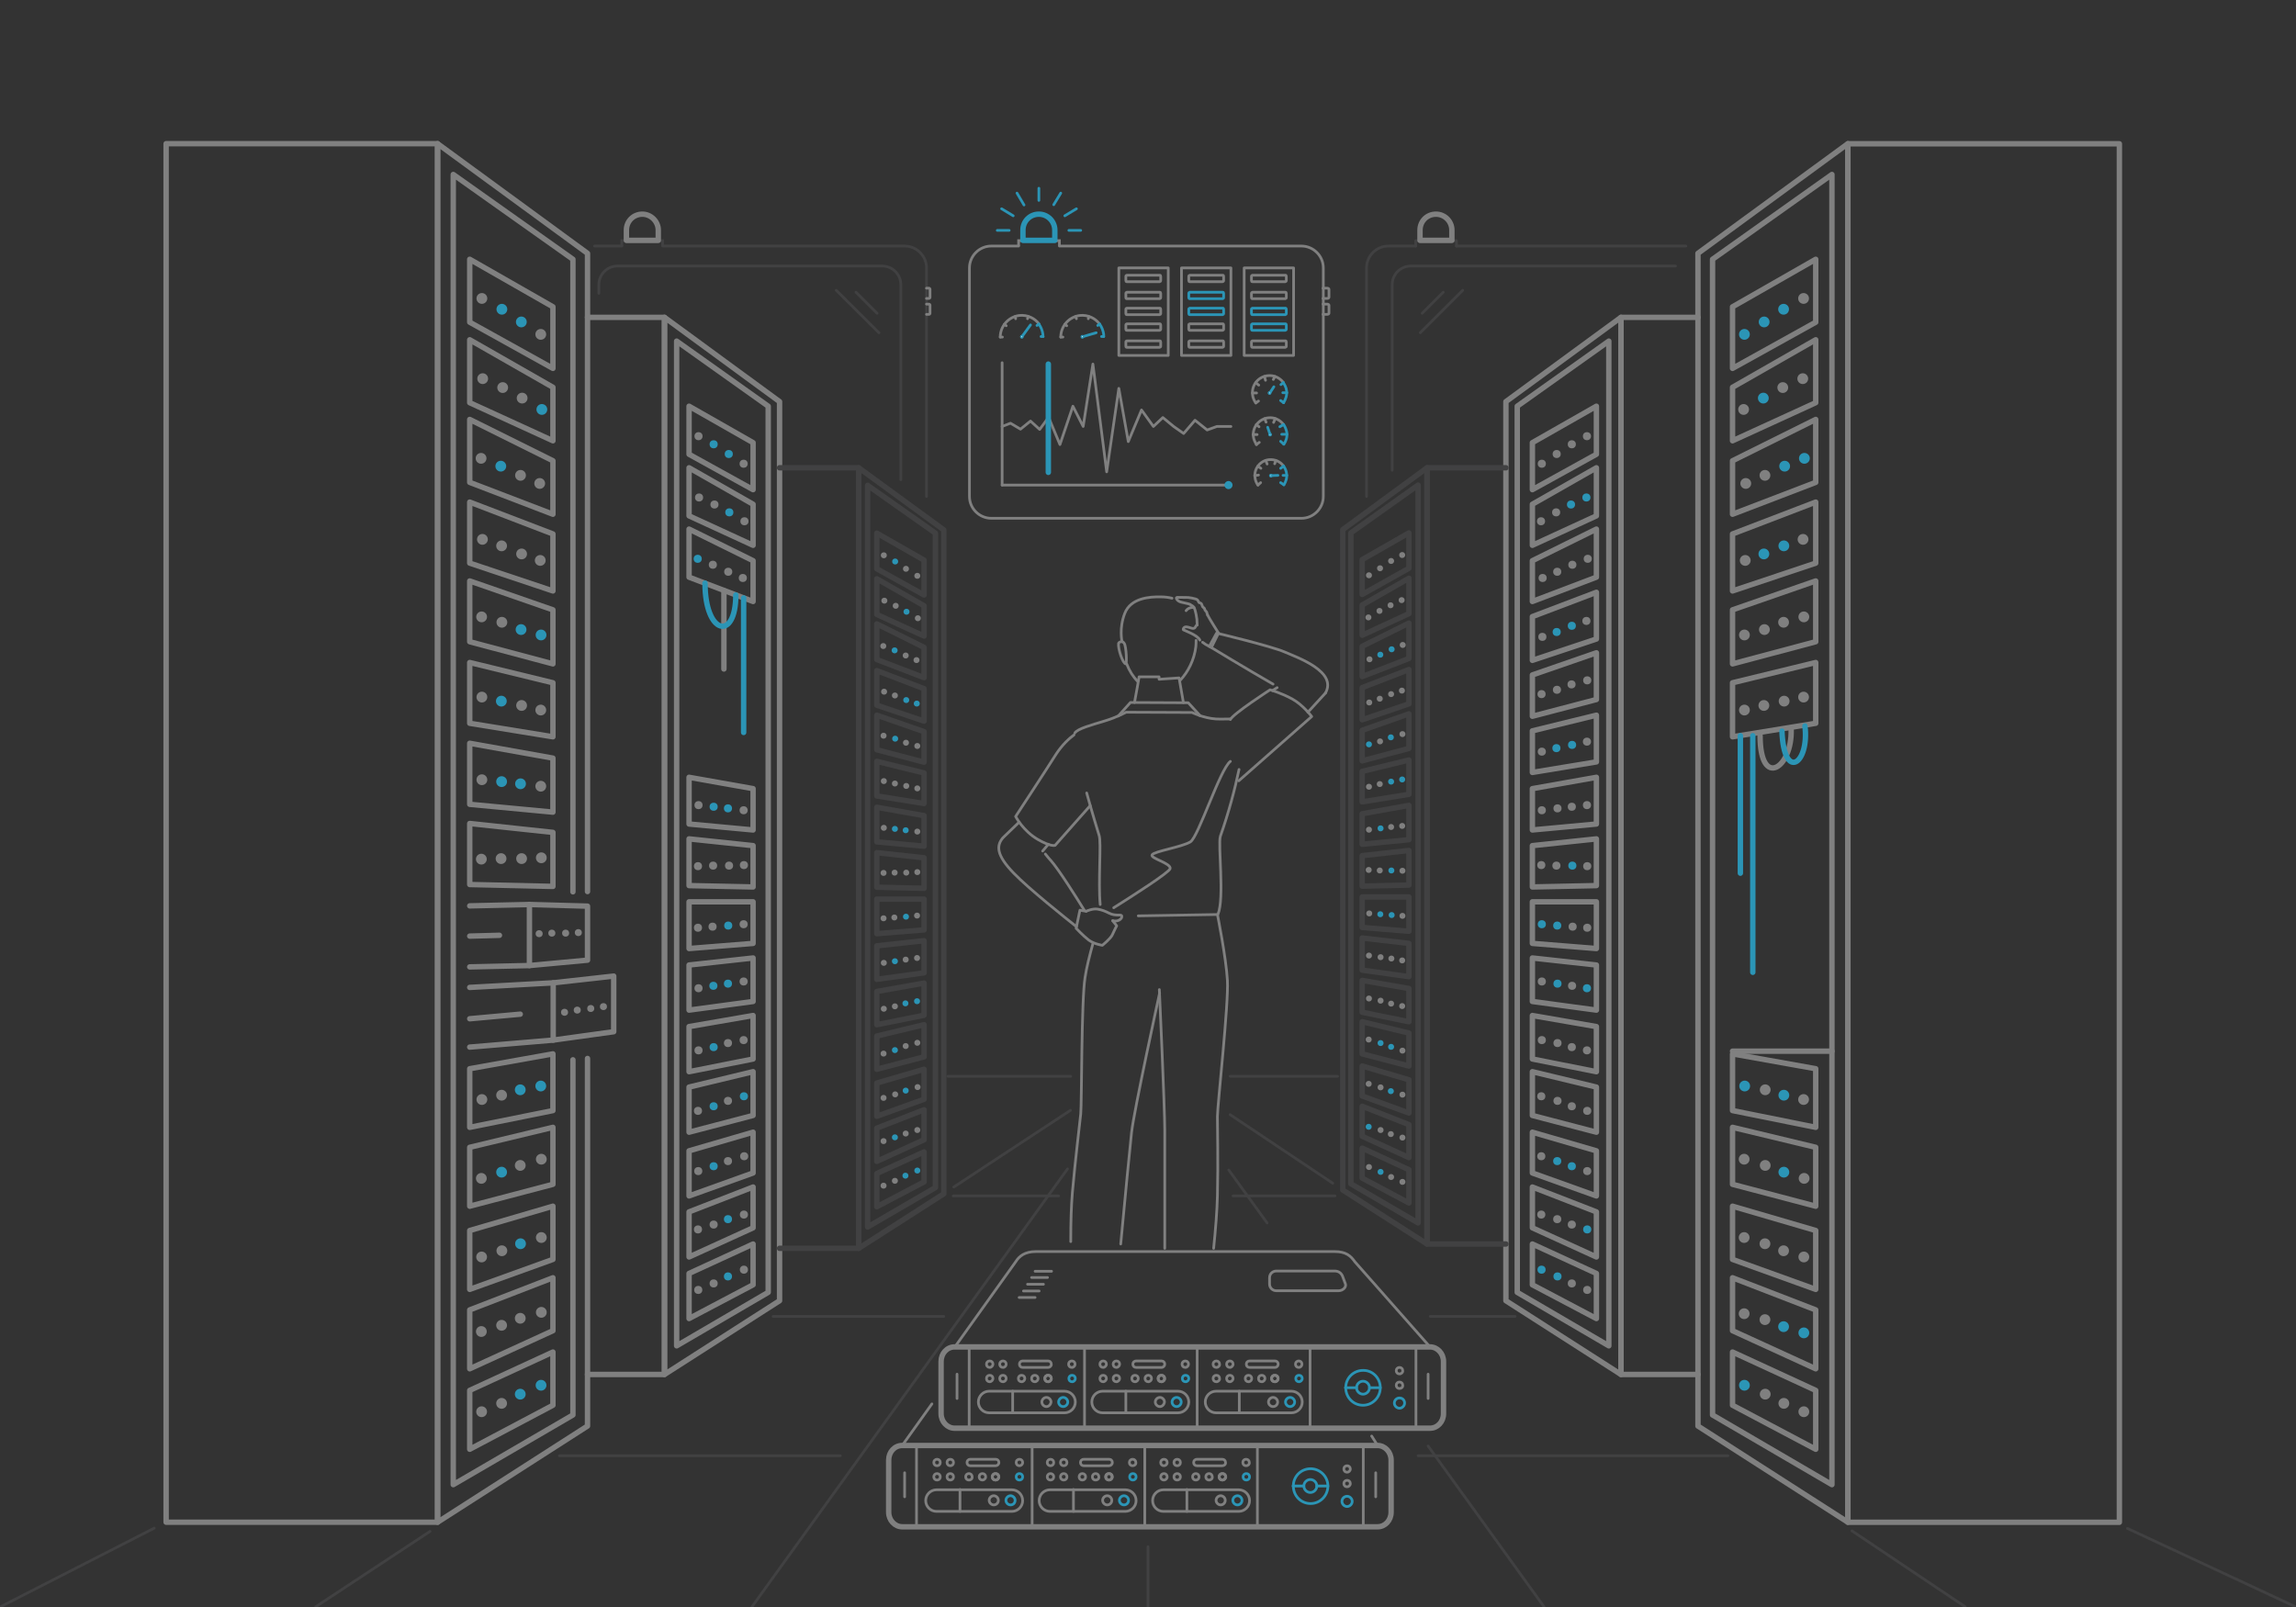 <?xml version="1.0" encoding="utf-8"?>
<!-- Generator: Adobe Illustrator 24.3.0, SVG Export Plug-In . SVG Version: 6.00 Build 0)  -->
<svg version="1.1" id="Layer_1" xmlns="http://www.w3.org/2000/svg" xmlns:xlink="http://www.w3.org/1999/xlink" x="0px" y="0px"
	 viewBox="0 0 850 595" style="enable-background:new 0 0 850 595;" xml:space="preserve">
<rect x="0" y="0" width="850" height="595" fill="#333333" stroke="none"/>
<style type="text/css">
	.maintenance0{fill:none;stroke:#414142;stroke-linecap:round;stroke-linejoin:round;stroke-miterlimit:10;}
	.maintenance1{fill:none;stroke:#808080;stroke-width:2;stroke-linecap:round;stroke-linejoin:round;stroke-miterlimit:10;}
	.maintenance2{fill:#2b95b6;}
	.maintenance3{fill:#808080;}
	.maintenance4{fill:none;stroke:#414142;stroke-width:2;stroke-linecap:round;stroke-linejoin:round;stroke-miterlimit:10;}
	.maintenance5{fill:none;stroke:#2b95b6;stroke-width:2;stroke-linecap:round;stroke-linejoin:round;stroke-miterlimit:10;}
	.maintenance6{fill:none;stroke:#2b95b6;stroke-linecap:round;stroke-linejoin:round;stroke-miterlimit:10;}
	.maintenance7{fill:none;stroke:#808080;stroke-linecap:round;stroke-linejoin:round;stroke-miterlimit:10;}
	.maintenance8{fill:#FFFFFF;stroke:#2b95b6;stroke-linecap:round;stroke-linejoin:round;stroke-miterlimit:10;}
	.maintenance9{fill:none;stroke:#808080;stroke-miterlimit:10;}
	.maintenance10{fill:none;stroke:#414142;stroke-miterlimit:10;}
</style>
<g>
	<line class="maintenance0" x1="525" y1="539" x2="639.7" y2="539"/>
	<line class="maintenance0" x1="207.1" y1="539" x2="311.1" y2="539"/>
	<line class="maintenance0" x1="529.5" y1="487.4" x2="560.9" y2="487.4"/>
	<line class="maintenance0" x1="286.2" y1="487.4" x2="349.4" y2="487.4"/>
	<line class="maintenance0" x1="456.5" y1="442.8" x2="494.2" y2="442.8"/>
	<line class="maintenance0" x1="352.9" y1="442.8" x2="391.9" y2="442.8"/>
	<line class="maintenance0" x1="455.4" y1="398.5" x2="495.2" y2="398.5"/>
	<line class="maintenance0" x1="350.9" y1="398.5" x2="396.4" y2="398.5"/>
	<line class="maintenance0" x1="0" y1="595" x2="57.1" y2="565.8"/>
	<line class="maintenance0" x1="353.1" y1="439.5" x2="396.3" y2="411.1"/>
	<line class="maintenance0" x1="116.9" y1="594.9" x2="159.2" y2="567"/>
	<line class="maintenance0" x1="278.4" y1="594.9" x2="395.2" y2="432.8"/>
	<line class="maintenance0" x1="425" y1="594.9" x2="425" y2="572.7"/>
	<line class="maintenance0" x1="850" y1="595" x2="787.6" y2="565.9"/>
	<line class="maintenance0" x1="493.4" y1="438.1" x2="455.4" y2="412.7"/>
	<line class="maintenance0" x1="727.5" y1="594.9" x2="685.6" y2="566.8"/>
	<line class="maintenance0" x1="469.1" y1="452.8" x2="454.9" y2="433.2"/>
	<line class="maintenance0" x1="571.6" y1="594.9" x2="528.7" y2="535.4"/>
</g>
<rect x="61.5" y="53.2" class="maintenance1" width="100.5" height="510.4"/>
<polyline class="maintenance1" points="217.5,391.9 217.5,528 162,563.6 162,53.2 217.5,93.8 217.5,330.1 "/>
<polyline class="maintenance1" points="212.1,392.4 212.1,523.9 167.8,549.7 167.8,64.6 212.1,96 212.1,330.2 "/>
<polygon class="maintenance1" points="204.7,136.4 173.9,119.3 173.9,96 204.7,113.6 "/>
<polygon class="maintenance1" points="204.7,163.2 173.9,149.1 173.9,125.8 204.7,143.4 "/>
<polygon class="maintenance1" points="204.7,190.4 173.9,178.6 173.9,155.3 204.7,170.6 "/>
<polygon class="maintenance1" points="204.7,218.8 173.9,208.5 173.9,185.9 204.7,197.7 "/>
<polygon class="maintenance1" points="204.7,245.8 173.9,237.6 173.9,215.1 204.7,225.8 "/>
<polygon class="maintenance1" points="204.7,272.8 173.9,267.8 173.9,245.3 204.7,252.8 "/>
<polygon class="maintenance1" points="204.7,300.7 173.9,297.8 173.9,275.2 204.7,280.7 "/>
<polygon class="maintenance1" points="204.7,328.2 173.9,327.5 173.9,304.9 204.7,308.2 "/>
<line class="maintenance1" x1="196" y1="357.5" x2="173.9" y2="358"/>
<line class="maintenance1" x1="173.9" y1="335.4" x2="196" y2="334.9"/>
<line class="maintenance1" x1="204.8" y1="385.1" x2="173.9" y2="387.7"/>
<line class="maintenance1" x1="173.9" y1="365.6" x2="204.8" y2="363.9"/>
<polygon class="maintenance1" points="204.7,411.2 173.9,417.4 173.9,395.7 204.7,390.2 "/>
<polygon class="maintenance1" points="204.7,438.5 173.9,446.6 173.9,424.8 204.7,417.4 "/>
<polygon class="maintenance1" points="204.7,466.3 173.9,477.4 173.9,455.6 204.7,446.6 "/>
<polygon class="maintenance1" points="204.7,492.7 173.9,506.8 173.9,485 204.7,473.1 "/>
<polygon class="maintenance1" points="204.7,520.3 173.9,536.6 173.9,514.8 204.7,500.6 "/>
<circle id="svg-ico" class="maintenance2" cx="185.8" cy="114.5" r="2"/>
<circle id="svg-ico" class="maintenance2" cx="193" cy="119.2" r="2"/>
<circle class="maintenance3" cx="200.2" cy="123.8" r="2"/>
<circle class="maintenance3" cx="178.4" cy="110.5" r="2"/>
<circle class="maintenance3" cx="186.1" cy="143.5" r="2"/>
<circle class="maintenance3" cx="193.3" cy="147.4" r="2"/>

<g>
<circle id="svg-ico" class="maintenance2" cx="200.6" cy="151.6" r="2"/>
<animate  accumulate="none" additive="replace" attributeName="opacity" calcMode="linear" dur="0.5s" fill="remove" repeatCount="indefinite" restart="always" values="0;1;0">
</animate>
</g>

<circle class="maintenance3" cx="178.7" cy="140.2" r="2"/>
<circle id="svg-ico" class="maintenance2" cx="185.4" cy="172.6" r="2"/>
<circle class="maintenance3" cx="192.7" cy="176" r="2"/>
<circle class="maintenance3" cx="199.8" cy="179" r="2"/>
<circle class="maintenance3" cx="178.1" cy="169.7" r="2"/>
<circle class="maintenance3" cx="185.7" cy="202.1" r="2"/>
<circle class="maintenance3" cx="193.1" cy="205.1" r="2"/>
<circle class="maintenance3" cx="200" cy="207.5" r="2"/>
<circle class="maintenance3" cx="178.6" cy="199.7" r="2"/>
<circle class="maintenance3" cx="185.8" cy="230.4" r="2"/>

<g>
<circle id="svg-ico" class="maintenance2" cx="192.9" cy="233.1" r="2"/>
<animate  accumulate="none" additive="replace" attributeName="opacity" calcMode="linear" dur="0.8s" fill="remove" repeatCount="indefinite" restart="always" values="0;1;0">
</animate>
</g>

<g>
<circle id="svg-ico" class="maintenance2" cx="200.3" cy="235.1" r="2"/>
<animate  accumulate="none" additive="replace" attributeName="opacity" calcMode="linear" dur="0.7s" fill="remove" repeatCount="indefinite" restart="always" values="0;1;0">
</animate>
</g>


<circle class="maintenance3" cx="178.3" cy="228.4" r="2"/>
<circle id="svg-ico" class="maintenance2" cx="185.6" cy="259.6" r="2"/>
<circle class="maintenance3" cx="193.1" cy="261.2" r="2"/>
<circle class="maintenance3" cx="200.2" cy="262.9" r="2"/>
<circle class="maintenance3" cx="178.4" cy="258.1" r="2"/>
<circle id="svg-ico" class="maintenance2" cx="185.7" cy="289.4" r="2"/>

<g>
<circle id="svg-ico" class="maintenance2" cx="192.7" cy="290.2" r="2"/>
<animate  accumulate="none" additive="replace" attributeName="opacity" calcMode="linear" dur="0.5s" fill="remove" repeatCount="indefinite" restart="always" values="0;1;0">
</animate>
</g>

<circle class="maintenance3" cx="200.2" cy="291.1" r="2"/>
<circle class="maintenance3" cx="178.4" cy="288.7" r="2"/>
<circle class="maintenance3" cx="185.5" cy="317.9" r="2"/>
<circle class="maintenance3" cx="193.1" cy="317.9" r="2"/>
<circle class="maintenance3" cx="200.4" cy="317.6" r="2"/>
<circle class="maintenance3" cx="178.2" cy="318.1" r="2"/>
<circle class="maintenance3" cx="204.3" cy="345.5" r="1.3"/>
<circle class="maintenance3" cx="209.4" cy="345.5" r="1.3"/>
<circle class="maintenance3" cx="214.1" cy="345.3" r="1.3"/>
<circle class="maintenance3" cx="199.6" cy="345.7" r="1.3"/>
<circle class="maintenance3" cx="213.7" cy="374" r="1.3"/>
<circle class="maintenance3" cx="218.7" cy="373.4" r="1.3"/>
<circle class="maintenance3" cx="223.4" cy="372.7" r="1.3"/>
<circle class="maintenance3" cx="209" cy="374.8" r="1.3"/>
<polygon class="maintenance1" points="217.5,355.5 196,357.5 196,334.9 217.5,335.5 "/>
<polygon class="maintenance1" points="227.2,382 204.8,385.1 204.8,363.9 227.2,361.4 "/>
<circle class="maintenance3" cx="185.7" cy="405.5" r="2"/>

<g>
<circle id="svg-ico" class="maintenance2" cx="192.6" cy="403.5" r="2"/>
<animate  accumulate="none" additive="replace" attributeName="opacity" calcMode="linear" dur="0.5s" fill="remove" repeatCount="indefinite" restart="always" values="0;1;0">
</animate>
</g>

<g>
<circle id="svg-ico" class="maintenance2" cx="200.2" cy="402.1" r="2"/>
<animate  accumulate="none" additive="replace" attributeName="opacity" calcMode="linear" dur="0.7s" fill="remove" repeatCount="indefinite" restart="always" values="0;1;0">
</animate>
</g>

<circle class="maintenance3" cx="178.4" cy="407.1" r="2"/>
<circle id="svg-ico" class="maintenance2" cx="185.7" cy="434" r="2"/>
<circle class="maintenance3" cx="192.6" cy="431.5" r="2"/>
<circle class="maintenance3" cx="200.4" cy="429.2" r="2"/>
<circle class="maintenance3" cx="178.2" cy="436.3" r="2"/>
<circle class="maintenance3" cx="185.8" cy="463.1" r="2"/>

<g>
<circle id="svg-ico" class="maintenance2" cx="192.7" cy="460.5" r="2"/>
<animate  accumulate="none" additive="replace" attributeName="opacity" calcMode="linear" dur="0.8s" fill="remove" repeatCount="indefinite" restart="always" values="0;1;0">
</animate>
</g>

<circle class="maintenance3" cx="200.4" cy="458.2" r="2"/>
<circle class="maintenance3" cx="178.3" cy="465.4" r="2"/>
<circle class="maintenance3" cx="185.7" cy="490.7" r="2"/>
<circle class="maintenance3" cx="192.6" cy="488.1" r="2"/>
<circle class="maintenance3" cx="200.4" cy="485.9" r="2"/>
<circle class="maintenance3" cx="178.2" cy="493" r="2"/>
<circle class="maintenance3" cx="185.7" cy="519.6" r="2"/>
<circle id="svg-ico" class="maintenance2" cx="192.6" cy="516.2" r="2"/>
<circle id="svg-ico" class="maintenance2" cx="200.3" cy="512.9" r="2"/>
<circle class="maintenance3" cx="178.3" cy="522.7" r="2"/>
<polyline class="maintenance1" points="217.5,117.5 246,117.5 246,508.9 217.5,508.9 "/>
<polygon class="maintenance1" points="288.6,481.6 246,508.9 246,117.5 288.6,148.7 "/>
<polygon class="maintenance1" points="284.4,478.5 250.5,498.3 250.5,126.3 284.4,150.4 "/>
<polygon class="maintenance1" points="278.8,181.3 255.1,168.2 255.1,150.4 278.8,163.9 "/>
<polygon class="maintenance1" points="278.8,201.9 255.1,191 255.1,173.2 278.8,186.7 "/>
<polygon class="maintenance1" points="278.8,222.7 255.1,213.7 255.1,195.9 278.8,207.6 "/>
<polygon class="maintenance1" points="278.8,307.3 255.1,305.1 255.1,287.8 278.8,292 "/>
<polygon class="maintenance1" points="278.8,328.4 255.1,327.9 255.1,310.6 278.8,313.1 "/>
<polygon class="maintenance1" points="278.8,349.3 255.1,351.2 255.1,333.9 278.8,333.9 "/>
<polygon class="maintenance1" points="278.8,370.8 255.1,374 255.1,357.3 278.8,354.7 "/>
<polygon class="maintenance1" points="278.8,392.1 255.1,396.8 255.1,380.1 278.8,376 "/>
<polygon class="maintenance1" points="278.8,413 255.1,419.2 255.1,402.5 278.8,396.8 "/>
<polygon class="maintenance1" points="278.8,434.3 255.1,442.8 255.1,426.1 278.8,419.2 "/>
<polygon class="maintenance1" points="278.8,454.6 255.1,465.4 255.1,448.7 278.8,439.5 "/>
<polygon class="maintenance1" points="278.8,475.7 255.1,488.2 255.1,471.5 278.8,460.6 "/>

<g>
<circle id="svg-ico" class="maintenance2" cx="264.2" cy="164.5" r="1.5"/>
<animate  accumulate="none" additive="replace" attributeName="opacity" calcMode="linear" dur="0.8s" fill="remove" repeatCount="indefinite" restart="always" values="0;1;0">
</animate>
</g>

<g>
<circle id="svg-ico" class="maintenance2" cx="269.8" cy="168.1" r="1.5"/>
<animate  accumulate="none" additive="replace" attributeName="opacity" calcMode="linear" dur="0.7s" fill="remove" repeatCount="indefinite" restart="always" values="0;1;0">
</animate>
</g>

<circle class="maintenance3" cx="275.3" cy="171.7" r="1.5"/>
<circle class="maintenance3" cx="258.6" cy="161.5" r="1.5"/>
<circle class="maintenance3" cx="264.5" cy="186.8" r="1.5"/>
<circle id="svg-ico" class="maintenance2" cx="270" cy="189.7" r="1.5"/>
<circle class="maintenance3" cx="275.6" cy="193" r="1.5"/>
<circle class="maintenance3" cx="258.8" cy="184.2" r="1.5"/>
<circle class="maintenance3" cx="263.9" cy="209.1" r="1.5"/>
<circle class="maintenance3" cx="269.6" cy="211.7" r="1.5"/>
<circle class="maintenance3" cx="275" cy="214" r="1.5"/>

<g>
<circle id="svg-ico" class="maintenance2" cx="258.3" cy="206.9" r="1.5"/>
<animate  accumulate="none" additive="replace" attributeName="opacity" calcMode="linear" dur="0.4s" fill="remove" repeatCount="indefinite" restart="always" values="0;1;0">
</animate>
</g>


<circle id="svg-ico" class="maintenance2" cx="264.2" cy="298.7" r="1.5"/>
<circle id="svg-ico" class="maintenance2" cx="269.5" cy="299.3" r="1.5"/>
<circle class="maintenance3" cx="275.3" cy="300" r="1.5"/>
<circle class="maintenance3" cx="258.6" cy="298.1" r="1.5"/>
<circle class="maintenance3" cx="264" cy="320.5" r="1.5"/>
<circle class="maintenance3" cx="269.9" cy="320.5" r="1.5"/>
<circle class="maintenance3" cx="275.4" cy="320.3" r="1.5"/>
<circle class="maintenance3" cx="258.4" cy="320.7" r="1.5"/>
<circle class="maintenance3" cx="263.8" cy="343.1" r="1.5"/>

<g>
<circle id="svg-ico" class="maintenance2" cx="269.6" cy="342.7" r="1.5"/>
<animate  accumulate="none" additive="replace" attributeName="opacity" calcMode="linear" dur="0.5s" fill="remove" repeatCount="indefinite" restart="always" values="0;1;0">
</animate>
</g>

<circle class="maintenance3" cx="275.3" cy="342.2" r="1.5"/>
<circle class="maintenance3" cx="258.4" cy="343.5" r="1.5"/>

<g>
<circle id="svg-ico" class="maintenance2" cx="264.1" cy="365" r="1.5"/>
<animate  accumulate="none" additive="replace" attributeName="opacity" calcMode="linear" dur="0.6s" fill="remove" repeatCount="indefinite" restart="always" values="0;1;0">
</animate>
</g>

<circle id="svg-ico" class="maintenance2" cx="269.5" cy="364.2" r="1.5"/>
<circle class="maintenance3" cx="275.3" cy="363.4" r="1.5"/>
<circle class="maintenance3" cx="258.6" cy="365.9" r="1.5"/>
<circle id="svg-ico" class="maintenance2" cx="264.2" cy="387.7" r="1.5"/>
<circle class="maintenance3" cx="269.5" cy="386.2" r="1.5"/>
<circle class="maintenance3" cx="275.3" cy="385.1" r="1.5"/>
<circle class="maintenance3" cx="258.6" cy="388.9" r="1.5"/>

<g>
<circle id="svg-ico" class="maintenance2" cx="264.2" cy="409.6" r="1.5"/>
<animate  accumulate="none" additive="replace" attributeName="opacity" calcMode="linear" dur="0.6s" fill="remove" repeatCount="indefinite" restart="always" values="0;1;0">
</animate>
</g>

<circle class="maintenance3" cx="269.5" cy="407.6" r="1.5"/>

<g>
<circle id="svg-ico" class="maintenance2" cx="275.4" cy="405.9" r="1.5"/>
<animate  accumulate="none" additive="replace" attributeName="opacity" calcMode="linear" dur="0.4s" fill="remove" repeatCount="indefinite" restart="always" values="0;1;0">
</animate>
</g>

<circle class="maintenance3" cx="258.4" cy="411.3" r="1.5"/>
<circle id="svg-ico" class="maintenance2" cx="264.2" cy="431.8" r="1.5"/>

<g>
<circle class="maintenance3" cx="269.5" cy="429.9" r="1.5"/>
<animate  accumulate="none" additive="replace" attributeName="opacity" calcMode="linear" dur="0.7s" fill="remove" repeatCount="indefinite" restart="always" values="0;1;0">
</animate>
</g>

<circle class="maintenance3" cx="275.5" cy="428.1" r="1.5"/>
<circle class="maintenance3" cx="258.5" cy="433.6" r="1.5"/>
<circle class="maintenance3" cx="264.2" cy="453.4" r="1.5"/>
<circle id="svg-ico" class="maintenance2" cx="269.5" cy="451.4" r="1.5"/>
<circle class="maintenance3" cx="275.4" cy="449.7" r="1.5"/>
<circle class="maintenance3" cx="258.4" cy="455.2" r="1.5"/>
<circle class="maintenance3" cx="264.2" cy="475.2" r="1.5"/>
<circle id="svg-ico" class="maintenance2" cx="269.5" cy="472.6" r="1.5"/>
<circle class="maintenance3" cx="275.4" cy="470.1" r="1.5"/>
<circle class="maintenance3" cx="258.5" cy="477.6" r="1.5"/>
<polyline class="maintenance4" points="288.6,173.2 317.9,173.2 317.9,462.2 288.6,462.2 "/>
<polygon class="maintenance4" points="349.4,442 317.9,462.2 317.9,173.2 349.4,196.2 "/>
<polygon class="maintenance4" points="346.3,439.7 321.2,454.3 321.2,179.7 346.3,197.4 "/>
<polygon class="maintenance4" points="342.1,220.3 324.6,210.6 324.6,197.4 342.1,207.4 "/>
<polygon class="maintenance4" points="342.1,235.5 324.6,227.5 324.6,214.3 342.1,224.3 "/>
<polygon class="maintenance4" points="342.1,250.9 324.6,244.2 324.6,231 342.1,239.7 "/>
<polygon class="maintenance4" points="342.1,267 324.6,261.1 324.6,248.3 342.1,255 "/>
<polygon class="maintenance4" points="342.1,282.2 324.6,277.6 324.6,264.8 342.1,270.9 "/>
<polygon class="maintenance4" points="342.1,297.5 324.6,294.7 324.6,281.9 342.1,286.2 "/>
<polygon class="maintenance4" points="342.1,313.3 324.6,311.7 324.6,298.9 342.1,302 "/>
<polygon class="maintenance4" points="342.1,328.9 324.6,328.5 324.6,315.7 342.1,317.6 "/>
<polygon class="maintenance4" points="342.1,344.3 324.6,345.7 324.6,332.9 342.1,332.9 "/>
<polygon class="maintenance4" points="342.1,360.2 324.6,362.6 324.6,350.2 342.1,348.3 "/>
<polygon class="maintenance4" points="342.1,375.9 324.6,379.4 324.6,367.1 342.1,364 "/>
<polygon class="maintenance4" points="342.1,391.3 324.6,395.9 324.6,383.6 342.1,379.4 "/>
<polygon class="maintenance4" points="342.1,407 324.6,413.3 324.6,401 342.1,395.9 "/>
<polygon class="maintenance4" points="342.1,422 324.6,430 324.6,417.7 342.1,410.9 "/>
<polygon class="maintenance4" points="342.1,437.6 324.6,446.8 324.6,434.5 342.1,426.5 "/>
<circle id="svg-ico" class="maintenance2" cx="331.4" cy="207.9" r="1.1"/>
<circle class="maintenance3" cx="335.4" cy="210.6" r="1.1"/>
<circle class="maintenance3" cx="339.6" cy="213.2" r="1.1"/>
<circle class="maintenance3" cx="327.2" cy="205.6" r="1.1"/>
<circle class="maintenance3" cx="331.6" cy="224.3" r="1.1"/>

<g>
<circle id="svg-ico" class="maintenance2" cx="335.6" cy="226.5" r="1.1"/>
<animate  accumulate="none" additive="replace" attributeName="opacity" calcMode="linear" dur="0.7s" fill="remove" repeatCount="indefinite" restart="always" values="0;1;0">
</animate>
</g>

<circle class="maintenance3" cx="339.8" cy="228.9" r="1.1"/>
<circle class="maintenance3" cx="327.4" cy="222.4" r="1.1"/>
<circle id="svg-ico" class="maintenance2" cx="331.2" cy="240.8" r="1.1"/>
<circle class="maintenance3" cx="335.3" cy="242.7" r="1.1"/>
<circle class="maintenance3" cx="339.3" cy="244.4" r="1.1"/>
<circle class="maintenance3" cx="327" cy="239.2" r="1.1"/>
<circle class="maintenance3" cx="331.3" cy="257.5" r="1.1"/>

<g>
<circle id="svg-ico" class="maintenance2" cx="335.5" cy="259.2" r="1.1"/>
<animate  accumulate="none" additive="replace" attributeName="opacity" calcMode="linear" dur="0.6s" fill="remove" repeatCount="indefinite" restart="always" values="0;1;0">
</animate>
</g>

<g>
<circle id="svg-ico" class="maintenance2" cx="339.4" cy="260.5" r="1.1"/>
<animate  accumulate="none" additive="replace" attributeName="opacity" calcMode="linear" dur="0.9s" fill="remove" repeatCount="indefinite" restart="always" values="0;1;0">
</animate>
</g>

<circle class="maintenance3" cx="327.3" cy="256.1" r="1.1"/>
<circle id="svg-ico" class="maintenance2" cx="331.4" cy="273.5" r="1.1"/>
<circle class="maintenance3" cx="335.4" cy="275" r="1.1"/>
<circle class="maintenance3" cx="339.6" cy="276.2" r="1.1"/>
<circle class="maintenance3" cx="327.1" cy="272.4" r="1.1"/>
<circle class="maintenance3" cx="331.3" cy="290.1" r="1.1"/>
<circle class="maintenance3" cx="335.5" cy="291" r="1.1"/>
<circle class="maintenance3" cx="339.6" cy="291.9" r="1.1"/>
<circle class="maintenance3" cx="327.2" cy="289.2" r="1.1"/>

<g>
<circle id="svg-ico" class="maintenance2" cx="331.3" cy="306.9" r="1.1"/>
<animate  accumulate="none" additive="replace" attributeName="opacity" calcMode="linear" dur="0.8s" fill="remove" repeatCount="indefinite" restart="always" values="0;1;0">
</animate>
</g>

<circle id="svg-ico" class="maintenance2" cx="335.3" cy="307.4" r="1.1"/>
<circle class="maintenance3" cx="339.6" cy="307.9" r="1.1"/>
<circle class="maintenance3" cx="327.2" cy="306.5" r="1.1"/>
<circle class="maintenance3" cx="331.2" cy="323.1" r="1.1"/>
<circle class="maintenance3" cx="335.5" cy="323.1" r="1.1"/>
<circle class="maintenance3" cx="339.6" cy="322.9" r="1.1"/>
<circle class="maintenance3" cx="327.1" cy="323.2" r="1.1"/>
<circle class="maintenance3" cx="331.1" cy="339.7" r="1.1"/>
<circle id="svg-ico" class="maintenance2" cx="335.4" cy="339.4" r="1.1"/>
<circle class="maintenance3" cx="339.5" cy="339" r="1.1"/>
<circle class="maintenance3" cx="327.1" cy="340" r="1.1"/>
<circle id="svg-ico" class="maintenance2" cx="331.3" cy="355.9" r="1.1"/>
<circle class="maintenance3" cx="335.3" cy="355.3" r="1.1"/>
<circle class="maintenance3" cx="339.5" cy="354.7" r="1.1"/>
<circle class="maintenance3" cx="327.2" cy="356.5" r="1.1"/>
<circle class="maintenance3" cx="331.3" cy="372.6" r="1.1"/>

<g>
<circle id="svg-ico" class="maintenance2" cx="335.2" cy="371.5" r="1.1"/>
<animate  accumulate="none" additive="replace" attributeName="opacity" calcMode="linear" dur="0.6s" fill="remove" repeatCount="indefinite" restart="always" values="0;1;0">
</animate>
</g>

<circle id="svg-ico" class="maintenance2" cx="339.5" cy="370.7" r="1.1"/>
<circle class="maintenance3" cx="327.2" cy="373.5" r="1.1"/>
<circle id="svg-ico" class="maintenance2" cx="331.3" cy="388.8" r="1.1"/>
<circle class="maintenance3" cx="335.3" cy="387.3" r="1.1"/>
<circle class="maintenance3" cx="339.6" cy="386.1" r="1.1"/>
<circle class="maintenance3" cx="327.1" cy="390.1" r="1.1"/>
<circle class="maintenance3" cx="331.4" cy="405.2" r="1.1"/>
<circle id="svg-ico" class="maintenance2" cx="335.3" cy="403.8" r="1.1"/>
<circle class="maintenance3" cx="339.7" cy="402.5" r="1.1"/>
<circle class="maintenance3" cx="327.1" cy="406.5" r="1.1"/>
<circle id="svg-ico" class="maintenance2" cx="331.3" cy="421.1" r="1.1"/>
<circle class="maintenance3" cx="335.3" cy="419.7" r="1.1"/>
<circle class="maintenance3" cx="339.6" cy="418.4" r="1.1"/>
<circle class="maintenance3" cx="327.1" cy="422.5" r="1.1"/>
<circle class="maintenance3" cx="331.3" cy="437.2" r="1.1"/>
<circle id="svg-ico" class="maintenance2" cx="335.2" cy="435.3" r="1.1"/>
<circle id="svg-ico" class="maintenance2" cx="339.6" cy="433.4" r="1.1"/>
<circle class="maintenance3" cx="327.1" cy="439" r="1.1"/>
<rect x="684.1" y="53.2" transform="matrix(-1 -1.224647e-16 1.224647e-16 -1 1468.71 616.832)" class="maintenance1" width="100.5" height="510.4"/>
<polygon class="maintenance1" points="628.6,528 684.1,563.6 684.1,53.2 628.6,93.8 "/>
<polygon class="maintenance1" points="634,523.9 678.2,549.7 678.2,64.6 634,96 "/>
<polygon class="maintenance1" points="641.4,136.4 672.2,119.3 672.2,96 641.4,113.6 "/>
<polygon class="maintenance1" points="641.4,163.2 672.2,149.1 672.2,125.8 641.4,143.4 "/>
<polygon class="maintenance1" points="641.4,190.4 672.2,178.6 672.2,155.3 641.4,170.6 "/>
<polygon class="maintenance1" points="641.4,218.8 672.2,208.5 672.2,185.9 641.4,197.7 "/>
<polygon class="maintenance1" points="641.4,245.8 672.2,237.6 672.2,215.1 641.4,225.8 "/>
<polygon class="maintenance1" points="641.4,272.8 672.2,267.8 672.2,245.3 641.4,252.8 "/>
<polygon class="maintenance1" points="641.4,411.2 672.2,417.4 672.2,395.7 641.4,390.2 "/>
<polygon class="maintenance1" points="641.4,438.5 672.2,446.6 672.2,424.8 641.4,417.4 "/>
<polygon class="maintenance1" points="641.4,466.3 672.2,477.4 672.2,455.6 641.4,446.6 "/>
<polygon class="maintenance1" points="641.4,492.7 672.2,506.8 672.2,485 641.4,473.1 "/>
<polygon class="maintenance1" points="641.4,520.3 672.2,536.6 672.2,514.8 641.4,500.6 "/>
<circle id="svg-ico" class="maintenance2" cx="660.3" cy="114.5" r="2"/>
<circle id="svg-ico" class="maintenance2" cx="653.1" cy="119.2" r="2"/>
<circle id="svg-ico" class="maintenance2" cx="645.8" cy="123.8" r="2"/>
<circle class="maintenance3" cx="667.7" cy="110.5" r="2"/>
<circle class="maintenance3" cx="660" cy="143.5" r="2"/>
<circle id="svg-ico" class="maintenance2" cx="652.8" cy="147.4" r="2"/>
<circle class="maintenance3" cx="645.5" cy="151.6" r="2"/>
<circle class="maintenance3" cx="667.4" cy="140.2" r="2"/>
<circle id="svg-ico" class="maintenance2" cx="660.7" cy="172.6" r="2"/>
<circle class="maintenance3" cx="653.4" cy="176" r="2"/>
<circle class="maintenance3" cx="646.3" cy="179" r="2"/>
<circle id="svg-ico" class="maintenance2" cx="668" cy="169.7" r="2"/>

<g>
<circle id="svg-ico" class="maintenance2" cx="660.4" cy="202.1" r="2"/>
<animate  accumulate="none" additive="replace" attributeName="opacity" calcMode="linear" dur="0.6s" fill="remove" repeatCount="indefinite" restart="always" values="0;1;0">
</animate>
</g>

<g>
<circle id="svg-ico" class="maintenance2" cx="653" cy="205.1" r="2"/>
<animate  accumulate="none" additive="replace" attributeName="opacity" calcMode="linear" dur="0.5s" fill="remove" repeatCount="indefinite" restart="always" values="0;1;0">
</animate>
</g>

<circle class="maintenance3" cx="646.1" cy="207.5" r="2"/>
<circle class="maintenance3" cx="667.5" cy="199.7" r="2"/>
<circle class="maintenance3" cx="660.3" cy="230.4" r="2"/>
<circle class="maintenance3" cx="653.2" cy="233.1" r="2"/>
<circle class="maintenance3" cx="645.8" cy="235.1" r="2"/>
<circle class="maintenance3" cx="667.8" cy="228.4" r="2"/>
<circle class="maintenance3" cx="660.5" cy="259.6" r="2"/>
<circle class="maintenance3" cx="653" cy="261.2" r="2"/>
<circle class="maintenance3" cx="645.8" cy="262.9" r="2"/>
<circle class="maintenance3" cx="667.7" cy="258.1" r="2"/>
<circle id="svg-ico" class="maintenance2" cx="660.4" cy="405.5" r="2"/>
<circle class="maintenance3" cx="653.5" cy="403.5" r="2"/>
<circle id="svg-ico" class="maintenance2" cx="645.9" cy="402.1" r="2"/>
<circle class="maintenance3" cx="667.7" cy="407.1" r="2"/>
<circle id="svg-ico" class="maintenance2" cx="660.4" cy="434" r="2"/>
<circle class="maintenance3" cx="653.5" cy="431.5" r="2"/>
<circle class="maintenance3" cx="645.7" cy="429.2" r="2"/>
<circle class="maintenance3" cx="667.9" cy="436.3" r="2"/>
<circle class="maintenance3" cx="660.3" cy="463.1" r="2"/>
<circle class="maintenance3" cx="653.4" cy="460.5" r="2"/>
<circle class="maintenance3" cx="645.7" cy="458.2" r="2"/>
<circle class="maintenance3" cx="667.8" cy="465.4" r="2"/>
<circle id="svg-ico" class="maintenance2" cx="660.3" cy="491.2" r="2"/>
<circle class="maintenance3" cx="653.4" cy="488.6" r="2"/>
<circle class="maintenance3" cx="645.7" cy="486.4" r="2"/>

<g>
<circle id="svg-ico" class="maintenance2" cx="667.8" cy="493.5" r="2"/>
<animate  accumulate="none" additive="replace" attributeName="opacity" calcMode="linear" dur="0.7s" fill="remove" repeatCount="indefinite" restart="always" values="0;1;0">
</animate>
</g>

<circle class="maintenance3" cx="660.4" cy="519.6" r="2"/>
<circle class="maintenance3" cx="653.5" cy="516.2" r="2"/>
<circle id="svg-ico" class="maintenance2" cx="645.8" cy="512.9" r="2"/>
<circle class="maintenance3" cx="667.8" cy="522.7" r="2"/>
<polyline class="maintenance1" points="628.6,117.5 600.1,117.5 600.1,508.9 628.6,508.9 "/>
<polygon class="maintenance1" points="557.5,481.6 600.1,508.9 600.1,117.5 557.5,148.7 "/>
<polygon class="maintenance1" points="561.7,478.5 595.6,498.3 595.6,126.3 561.7,150.4 "/>
<polygon class="maintenance1" points="567.3,181.3 591,168.2 591,150.4 567.3,163.9 "/>
<polygon class="maintenance1" points="567.3,201.9 591,191 591,173.2 567.3,186.7 "/>
<polygon class="maintenance1" points="567.3,222.7 591,213.7 591,195.9 567.3,207.6 "/>
<polygon class="maintenance1" points="567.3,244.5 591,236.6 591,219.3 567.3,228.3 "/>
<polygon class="maintenance1" points="567.3,265.2 591,259 591,241.7 567.3,249.9 "/>
<polygon class="maintenance1" points="567.3,286 591,282.1 591,264.8 567.3,270.6 "/>
<polygon class="maintenance1" points="567.3,307.3 591,305.1 591,287.8 567.3,292 "/>
<polygon class="maintenance1" points="567.3,328.4 591,327.9 591,310.6 567.3,313.1 "/>
<polygon class="maintenance1" points="567.3,349.3 591,351.2 591,333.9 567.3,333.9 "/>
<polygon class="maintenance1" points="567.3,370.8 591,374 591,357.3 567.3,354.7 "/>
<polygon class="maintenance1" points="567.3,392.1 591,396.8 591,380.1 567.3,376 "/>
<polygon class="maintenance1" points="567.3,413 591,419.2 591,402.5 567.3,396.8 "/>
<polygon class="maintenance1" points="567.3,434.3 591,442.8 591,426.1 567.3,419.2 "/>
<polygon class="maintenance1" points="567.3,454.6 591,465.4 591,448.7 567.3,439.5 "/>
<polygon class="maintenance1" points="567.3,475.7 591,488.2 591,471.5 567.3,460.6 "/>
<circle class="maintenance3" cx="581.9" cy="164.5" r="1.5"/>
<circle class="maintenance3" cx="576.3" cy="168.1" r="1.5"/>
<circle class="maintenance3" cx="570.8" cy="171.7" r="1.5"/>
<circle class="maintenance3" cx="587.5" cy="161.5" r="1.5"/>
<circle id="svg-ico" class="maintenance2" cx="581.6" cy="186.8" r="1.5"/>
<circle class="maintenance3" cx="576.1" cy="189.7" r="1.5"/>
<circle class="maintenance3" cx="570.5" cy="193" r="1.5"/>
<circle id="svg-ico" class="maintenance2" cx="587.3" cy="184.2" r="1.5"/>
<circle class="maintenance3" cx="582.1" cy="209.1" r="1.5"/>
<circle class="maintenance3" cx="576.5" cy="211.7" r="1.5"/>
<circle class="maintenance3" cx="571.1" cy="214" r="1.5"/>
<circle class="maintenance3" cx="587.8" cy="206.9" r="1.5"/>

<g>
<circle id="svg-ico" class="maintenance2" cx="581.9" cy="231.7" r="1.5"/>
<animate  accumulate="none" additive="replace" attributeName="opacity" calcMode="linear" dur="0.8s" fill="remove" repeatCount="indefinite" restart="always" values="0;1;0">
</animate>
</g>

<g>
<circle id="svg-ico" class="maintenance2" cx="576.3" cy="234" r="1.5"/>
<animate  accumulate="none" additive="replace" attributeName="opacity" calcMode="linear" dur="0.6s" fill="remove" repeatCount="indefinite" restart="always" values="0;1;0">
</animate>
</g>

<circle class="maintenance3" cx="571" cy="235.8" r="1.5"/>
<circle class="maintenance3" cx="587.3" cy="229.9" r="1.5"/>
<circle class="maintenance3" cx="581.8" cy="253.4" r="1.5"/>
<circle class="maintenance3" cx="576.4" cy="255.4" r="1.5"/>
<circle class="maintenance3" cx="570.7" cy="257" r="1.5"/>
<circle class="maintenance3" cx="587.6" cy="251.9" r="1.5"/>

<g>
<circle id="svg-ico" class="maintenance2" cx="582" cy="275.8" r="1.5"/>
<animate  accumulate="none" additive="replace" attributeName="opacity" calcMode="linear" dur="0.7s" fill="remove" repeatCount="indefinite" restart="always" values="0;1;0">
</animate>
</g>

<circle id="svg-ico" class="maintenance2" cx="576.2" cy="277" r="1.5"/>
<circle class="maintenance3" cx="570.8" cy="278.3" r="1.5"/>
<circle class="maintenance3" cx="587.5" cy="274.6" r="1.5"/>
<circle class="maintenance3" cx="581.9" cy="298.7" r="1.5"/>
<circle class="maintenance3" cx="576.6" cy="299.3" r="1.5"/>
<circle class="maintenance3" cx="570.8" cy="300" r="1.5"/>
<circle class="maintenance3" cx="587.5" cy="298.1" r="1.5"/>
<circle id="svg-ico" class="maintenance2" cx="582.1" cy="320.5" r="1.5"/>
<circle class="maintenance3" cx="576.2" cy="320.5" r="1.5"/>
<circle class="maintenance3" cx="570.6" cy="320.3" r="1.5"/>
<circle class="maintenance3" cx="587.6" cy="320.7" r="1.5"/>
<circle class="maintenance3" cx="582.2" cy="343.1" r="1.5"/>
<circle id="svg-ico" class="maintenance2" cx="576.5" cy="342.7" r="1.5"/>
<circle id="svg-ico" class="maintenance2" cx="570.8" cy="342.2" r="1.5"/>
<circle class="maintenance3" cx="587.6" cy="343.5" r="1.5"/>
<circle class="maintenance3" cx="582" cy="365" r="1.5"/>
<circle id="svg-ico" class="maintenance2" cx="576.6" cy="364.2" r="1.5"/>
<circle class="maintenance3" cx="570.8" cy="363.4" r="1.5"/>

<g>
<circle id="svg-ico" class="maintenance2" cx="587.5" cy="365.9" r="1.5"/>
<animate  accumulate="none" additive="replace" attributeName="opacity" calcMode="linear" dur="0.5s" fill="remove" repeatCount="indefinite" restart="always" values="0;1;0">
</animate>
</g>

<circle class="maintenance3" cx="581.9" cy="387.7" r="1.5"/>

<g>
<circle class="maintenance3" cx="576.6" cy="386.2" r="1.5"/>
<animate  accumulate="none" additive="replace" attributeName="opacity" calcMode="linear" dur="0.6s" fill="remove" repeatCount="indefinite" restart="always" values="0;1;0">
</animate>
</g>

<circle class="maintenance3" cx="570.8" cy="385.1" r="1.5"/>
<circle class="maintenance3" cx="587.5" cy="388.9" r="1.5"/>
<circle class="maintenance3" cx="581.9" cy="409.6" r="1.5"/>
<circle class="maintenance3" cx="576.6" cy="407.6" r="1.5"/>
<circle class="maintenance3" cx="570.6" cy="405.9" r="1.5"/>
<circle class="maintenance3" cx="587.6" cy="411.3" r="1.5"/>
<circle id="svg-ico" class="maintenance2" cx="581.9" cy="431.8" r="1.5"/>
<circle id="svg-ico" class="maintenance2" cx="576.5" cy="429.9" r="1.5"/>
<circle class="maintenance3" cx="570.6" cy="428.1" r="1.5"/>
<circle class="maintenance3" cx="587.6" cy="433.6" r="1.5"/>
<circle class="maintenance3" cx="581.9" cy="453.4" r="1.5"/>
<circle class="maintenance3" cx="576.5" cy="451.4" r="1.5"/>
<circle class="maintenance3" cx="570.6" cy="449.7" r="1.5"/>
<circle id="svg-ico" class="maintenance2" cx="587.6" cy="455.2" r="1.5"/>
<circle class="maintenance3" cx="581.9" cy="475.2" r="1.5"/>

<g>
<circle id="svg-ico" class="maintenance2" cx="576.6" cy="472.6" r="1.5"/>
<animate  accumulate="none" additive="replace" attributeName="opacity" calcMode="linear" dur="0.3s" fill="remove" repeatCount="indefinite" restart="always" values="0;1;0">
</animate>
</g>

<circle id="svg-ico" class="maintenance2" cx="570.7" cy="470.1" r="1.5"/>
<circle class="maintenance3" cx="587.6" cy="477.6" r="1.5"/>
<polyline class="maintenance4" points="557.5,173.2 528.3,173.2 528.3,460.6 557.5,460.6 "/>
<polygon class="maintenance4" points="497.1,440.6 528.3,460.6 528.3,173.2 497.1,196.1 "/>
<polygon class="maintenance4" points="500.1,438.3 525,452.8 525,179.6 500.1,197.3 "/>
<polygon class="maintenance4" points="504.3,220.1 521.6,210.4 521.6,197.3 504.3,207.2 "/>
<polygon class="maintenance4" points="504.3,235.2 521.6,227.2 521.6,214.1 504.3,224 "/>
<polygon class="maintenance4" points="504.3,250.5 521.6,243.8 521.6,230.7 504.3,239.3 "/>
<polygon class="maintenance4" points="504.3,266.5 521.6,260.6 521.6,247.9 504.3,254.6 "/>
<polygon class="maintenance4" points="504.3,281.7 521.6,277.1 521.6,264.3 504.3,270.4 "/>
<polygon class="maintenance4" points="504.3,296.9 521.6,294.1 521.6,281.4 504.3,285.6 "/>
<polygon class="maintenance4" points="504.3,312.6 521.6,310.9 521.6,298.2 504.3,301.3 "/>
<polygon class="maintenance4" points="504.3,328.1 521.6,327.7 521.6,314.9 504.3,316.8 "/>
<polygon class="maintenance4" points="504.3,343.4 521.6,344.8 521.6,332.1 504.3,332.1 "/>
<polygon class="maintenance4" points="504.3,359.2 521.6,361.6 521.6,349.3 504.3,347.3 "/>
<polygon class="maintenance4" points="504.3,374.8 521.6,378.3 521.6,366 504.3,363 "/>
<polygon class="maintenance4" points="504.3,390.2 521.6,394.7 521.6,382.5 504.3,378.3 "/>
<polygon class="maintenance4" points="504.3,405.8 521.6,412.1 521.6,399.8 504.3,394.7 "/>
<polygon class="maintenance4" points="504.3,420.7 521.6,428.6 521.6,416.4 504.3,409.6 "/>
<polygon class="maintenance4" points="504.3,436.2 521.6,445.4 521.6,433.1 504.3,425.1 "/>
<circle class="maintenance3" cx="515" cy="207.7" r="1.1"/>
<circle class="maintenance3" cx="510.9" cy="210.4" r="1.1"/>
<circle class="maintenance3" cx="506.8" cy="213" r="1.1"/>
<circle class="maintenance3" cx="519.1" cy="205.5" r="1.1"/>
<circle class="maintenance3" cx="514.8" cy="224.1" r="1.1"/>
<circle class="maintenance3" cx="510.7" cy="226.2" r="1.1"/>
<circle class="maintenance3" cx="506.6" cy="228.6" r="1.1"/>
<circle class="maintenance3" cx="518.9" cy="222.2" r="1.1"/>
<circle id="svg-ico" class="maintenance2" cx="515.2" cy="240.4" r="1.1"/>
<circle id="svg-ico" class="maintenance2" cx="511" cy="242.4" r="1.1"/>
<circle class="maintenance3" cx="507" cy="244.1" r="1.1"/>
<circle class="maintenance3" cx="519.3" cy="238.8" r="1.1"/>
<circle class="maintenance3" cx="515" cy="257" r="1.1"/>
<circle class="maintenance3" cx="510.8" cy="258.7" r="1.1"/>
<circle class="maintenance3" cx="506.9" cy="260.1" r="1.1"/>
<circle class="maintenance3" cx="519" cy="255.7" r="1.1"/>
<circle id="svg-ico" class="maintenance2" cx="514.9" cy="273" r="1.1"/>
<circle class="maintenance3" cx="510.9" cy="274.5" r="1.1"/>
<circle id="svg-ico" class="maintenance2" cx="506.8" cy="275.6" r="1.1"/>
<circle class="maintenance3" cx="519.2" cy="271.8" r="1.1"/>
<circle id="svg-ico" class="maintenance2" cx="515" cy="289.4" r="1.1"/>
<circle class="maintenance3" cx="510.8" cy="290.3" r="1.1"/>
<circle class="maintenance3" cx="506.8" cy="291.3" r="1.1"/>
<circle id="svg-ico" class="maintenance2" cx="519.1" cy="288.6" r="1.1"/>
<circle class="maintenance3" cx="515" cy="306.2" r="1.1"/>

<g>
<circle id="svg-ico" class="maintenance2" cx="511.1" cy="306.7" r="1.1"/>
<animate  accumulate="none" additive="replace" attributeName="opacity" calcMode="linear" dur="0.4s" fill="remove" repeatCount="indefinite" restart="always" values="0;1;0">
</animate>
</g>

<circle class="maintenance3" cx="506.8" cy="307.2" r="1.1"/>
<circle class="maintenance3" cx="519.1" cy="305.8" r="1.1"/>
<circle id="svg-ico" class="maintenance2" cx="515.1" cy="322.3" r="1.1"/>
<circle class="maintenance3" cx="510.8" cy="322.3" r="1.1"/>
<circle class="maintenance3" cx="506.7" cy="322.1" r="1.1"/>
<circle class="maintenance3" cx="519.2" cy="322.4" r="1.1"/>

<g>
<circle id="svg-ico" class="maintenance2" cx="515.2" cy="338.8" r="1.1"/>
<animate  accumulate="none" additive="replace" attributeName="opacity" calcMode="linear" dur="0.6s" fill="remove" repeatCount="indefinite" restart="always" values="0;1;0">
</animate>
</g>

<g>
<circle id="svg-ico" class="maintenance2" cx="511" cy="338.5" r="1.1"/>
<animate  accumulate="none" additive="replace" attributeName="opacity" calcMode="linear" dur="0.5s" fill="remove" repeatCount="indefinite" restart="always" values="0;1;0">
</animate>
</g>

<circle class="maintenance3" cx="506.9" cy="338.2" r="1.1"/>
<circle class="maintenance3" cx="519.2" cy="339.1" r="1.1"/>
<circle class="maintenance3" cx="515.1" cy="354.9" r="1.1"/>
<circle class="maintenance3" cx="511.1" cy="354.4" r="1.1"/>
<circle class="maintenance3" cx="506.8" cy="353.8" r="1.1"/>
<circle class="maintenance3" cx="519.1" cy="355.6" r="1.1"/>
<circle class="maintenance3" cx="515" cy="371.6" r="1.1"/>
<circle class="maintenance3" cx="511.1" cy="370.5" r="1.1"/>
<circle class="maintenance3" cx="506.8" cy="369.7" r="1.1"/>
<circle class="maintenance3" cx="519.1" cy="372.5" r="1.1"/>
<circle id="svg-ico" class="maintenance2" cx="515" cy="387.6" r="1.1"/>

<g>
<circle id="svg-ico" class="maintenance2" cx="511.1" cy="386.2" r="1.1"/>
<animate  accumulate="none" additive="replace" attributeName="opacity" calcMode="linear" dur="0.7s" fill="remove" repeatCount="indefinite" restart="always" values="0;1;0">
</animate>
</g>

<circle class="maintenance3" cx="506.7" cy="384.9" r="1.1"/>
<circle class="maintenance3" cx="519.2" cy="389" r="1.1"/>

<g>
<circle id="svg-ico" class="maintenance2" cx="514.9" cy="404" r="1.1"/>
<animate  accumulate="none" additive="replace" attributeName="opacity" calcMode="linear" dur="0.5s" fill="remove" repeatCount="indefinite" restart="always" values="0;1;0">
</animate>
</g>

<circle class="maintenance3" cx="511.1" cy="402.6" r="1.1"/>
<circle class="maintenance3" cx="506.7" cy="401.3" r="1.1"/>
<circle class="maintenance3" cx="519.2" cy="405.3" r="1.1"/>
<circle class="maintenance3" cx="514.9" cy="419.9" r="1.1"/>
<circle class="maintenance3" cx="511.1" cy="418.4" r="1.1"/>
<circle id="svg-ico" class="maintenance2" cx="506.7" cy="417.2" r="1.1"/>
<circle class="maintenance3" cx="519.2" cy="421.2" r="1.1"/>
<circle class="maintenance3" cx="515" cy="435.8" r="1.1"/>
<circle id="svg-ico" class="maintenance2" cx="511.1" cy="433.9" r="1.1"/>
<circle class="maintenance3" cx="506.8" cy="432.1" r="1.1"/>
<circle class="maintenance3" cx="519.2" cy="437.6" r="1.1"/>
<line id="svg-concept" class="maintenance5" x1="644.3" y1="272.4" x2="644.3" y2="323.3"/>
<line id="svg-concept" class="maintenance5" x1="648.9" y1="272.4" x2="648.9" y2="360"/>
<path class="maintenance1" d="M651.6,272.4c0,19.9,12,12,11.5-2.4"/>
<path id="svg-concept" class="maintenance5" d="M659.7,270.7c0.7,18.8,10.2,12.1,8.5-1.9"/>
<line class="maintenance1" x1="641.4" y1="389.2" x2="678.2" y2="389.2"/>
<line id="svg-concept" class="maintenance5" x1="275.3" y1="221.4" x2="275.3" y2="271.2"/>
<line class="maintenance1" x1="268" y1="218.7" x2="268" y2="247.7"/>
<path id="svg-concept" class="maintenance5" d="M261,215.9c0,19.2,11.4,21.6,11.4,4.4"/>
<line class="maintenance1" x1="173.9" y1="346.6" x2="184.9" y2="346.3"/>
<line class="maintenance1" x1="173.9" y1="377.2" x2="192.6" y2="375.5"/>
<g>
	<g>
		<path id="svg-concept" class="maintenance6" d="M377.4,548L377.4,548c-0.7,0-1.2-0.5-1.2-1.2v0c0-0.7,0.5-1.2,1.2-1.2h0c0.7,0,1.2,0.5,1.2,1.2v0
			C378.6,547.5,378.1,548,377.4,548z"/>
		<path id="svg-concept" class="maintenance6" d="M374.1,557.2L374.1,557.2c-0.9,0-1.7-0.8-1.7-1.7v0c0-0.9,0.8-1.7,1.7-1.7h0c0.9,0,1.7,0.8,1.7,1.7v0
			C375.8,556.5,375.1,557.2,374.1,557.2z"/>
		<path id="svg-concept" class="maintenance6" d="M419.4,548L419.4,548c-0.7,0-1.2-0.5-1.2-1.2v0c0-0.7,0.5-1.2,1.2-1.2h0c0.7,0,1.2,0.5,1.2,1.2v0
			C420.6,547.5,420.1,548,419.4,548z"/>
		<path id="svg-concept" class="maintenance6" d="M416.1,557.2L416.1,557.2c-0.9,0-1.7-0.8-1.7-1.7v0c0-0.9,0.8-1.7,1.7-1.7h0c0.9,0,1.7,0.8,1.7,1.7v0
			C417.8,556.5,417,557.2,416.1,557.2z"/>
		<path id="svg-concept" class="maintenance6" d="M461.4,548L461.4,548c-0.7,0-1.2-0.5-1.2-1.2v0c0-0.7,0.5-1.2,1.2-1.2h0c0.7,0,1.2,0.5,1.2,1.2v0
			C462.6,547.5,462.1,548,461.4,548z"/>
		<path id="svg-concept" class="maintenance6" d="M458.1,557.2L458.1,557.2c-0.9,0-1.7-0.8-1.7-1.7v0c0-0.9,0.8-1.7,1.7-1.7h0c0.9,0,1.7,0.8,1.7,1.7v0
			C459.8,556.5,459,557.2,458.1,557.2z"/>
		<path id="svg-concept" class="maintenance6" d="M491.6,550.2c0,3.6-2.9,6.5-6.4,6.5c-3.6,0-6.4-2.9-6.4-6.5c0-3.6,2.9-6.4,6.4-6.4
			C488.7,543.8,491.6,546.7,491.6,550.2z"/>
		<path id="svg-concept" class="maintenance6" d="M487.5,550.2c0,1.3-1.1,2.4-2.4,2.4c-1.3,0-2.4-1.1-2.4-2.4s1.1-2.4,2.4-2.4
			C486.4,547.8,487.5,548.9,487.5,550.2z"/>
		<line id="svg-concept" class="maintenance6" x1="491.6" y1="550.2" x2="487.5" y2="550.2"/>
		<line id="svg-concept" class="maintenance6" x1="482.7" y1="550.2" x2="478.7" y2="550.2"/>
		<path class="maintenance1" d="M515,559.9c0,3-2.2,5.4-5,5.4H334c-2.7,0-5-2.4-5-5.4v-19.3c0-3,2.2-5.4,5-5.4h176c2.7,0,5,2.4,5,5.4V559.9z"
			/>
		<line class="maintenance7" x1="339.3" y1="535.2" x2="339.3" y2="565.2"/>
		<line class="maintenance7" x1="504.7" y1="535.2" x2="504.7" y2="565.3"/>
		<path class="maintenance7" d="M374.6,559.6h-27.9c-2.2,0-4-1.8-4-4v0c0-2.2,1.8-4,4-4h27.9c2.2,0,4,1.8,4,4v0
			C378.6,557.8,376.8,559.6,374.6,559.6z"/>
		<path class="maintenance7" d="M346.9,548L346.9,548c-0.7,0-1.2-0.5-1.2-1.2v0c0-0.7,0.5-1.2,1.2-1.2h0c0.7,0,1.2,0.5,1.2,1.2v0
			C348.1,547.5,347.6,548,346.9,548z"/>
		<path class="maintenance7" d="M351.8,548L351.8,548c-0.7,0-1.2-0.5-1.2-1.2v0c0-0.7,0.5-1.2,1.2-1.2h0c0.7,0,1.2,0.5,1.2,1.2v0
			C353,547.5,352.5,548,351.8,548z"/>
		<path class="maintenance7" d="M358.7,548L358.7,548c-0.7,0-1.2-0.5-1.2-1.2v0c0-0.7,0.5-1.2,1.2-1.2h0c0.7,0,1.2,0.5,1.2,1.2v0
			C360,547.5,359.4,548,358.7,548z"/>
		<path class="maintenance7" d="M346.9,542.7L346.9,542.7c-0.7,0-1.2-0.5-1.2-1.2v0c0-0.7,0.5-1.2,1.2-1.2h0c0.7,0,1.2,0.5,1.2,1.2v0
			C348.1,542.2,347.6,542.7,346.9,542.7z"/>
		<path class="maintenance7" d="M351.8,542.7L351.8,542.7c-0.7,0-1.2-0.5-1.2-1.2v0c0-0.7,0.5-1.2,1.2-1.2h0c0.7,0,1.2,0.5,1.2,1.2v0
			C353,542.2,352.5,542.7,351.8,542.7z"/>
		<path class="maintenance7" d="M377.4,542.7L377.4,542.7c-0.7,0-1.2-0.5-1.2-1.2v0c0-0.7,0.5-1.2,1.2-1.2h0c0.7,0,1.2,0.5,1.2,1.2v0
			C378.6,542.2,378,542.7,377.4,542.7z"/>
		<path class="maintenance7" d="M363.7,548L363.7,548c-0.7,0-1.2-0.5-1.2-1.2v0c0-0.7,0.5-1.2,1.2-1.2h0c0.7,0,1.2,0.5,1.2,1.2v0
			C364.9,547.5,364.3,548,363.7,548z"/>
		<path class="maintenance7" d="M368.5,548L368.5,548c-0.7,0-1.2-0.5-1.2-1.2v0c0-0.7,0.5-1.2,1.2-1.2h0c0.7,0,1.2,0.5,1.2,1.2v0
			C369.7,547.5,369.2,548,368.5,548z"/>
		<path class="maintenance7" d="M368.6,548L368.6,548c-0.7,0-1.2-0.5-1.2-1.2v0c0-0.7,0.5-1.2,1.2-1.2h0c0.7,0,1.2,0.5,1.2,1.2v0
			C369.8,547.5,369.2,548,368.6,548z"/>
		<path class="maintenance7" d="M368.6,542.7l-9.4,0c-0.7,0-1.2-0.5-1.2-1.2v0c0-0.7,0.5-1.2,1.2-1.2l9.4,0c0.7,0,1.2,0.5,1.2,1.2v0
			C369.8,542.2,369.2,542.7,368.6,542.7z"/>
		<line class="maintenance7" x1="355.4" y1="551.5" x2="355.4" y2="559.6"/>
		<path class="maintenance7" d="M367.9,557.2L367.9,557.2c-0.9,0-1.7-0.8-1.7-1.7v0c0-0.9,0.8-1.7,1.7-1.7h0c0.9,0,1.7,0.8,1.7,1.7v0
			C369.6,556.5,368.8,557.2,367.9,557.2z"/>
		<path class="maintenance7" d="M416.6,559.6l-27.9,0c-2.2,0-4-1.8-4-4v0c0-2.2,1.8-4,4-4h27.9c2.2,0,4,1.8,4,4v0
			C420.6,557.8,418.8,559.6,416.6,559.6z"/>
		<path class="maintenance7" d="M388.9,548L388.9,548c-0.7,0-1.2-0.5-1.2-1.2v0c0-0.7,0.5-1.2,1.2-1.2h0c0.7,0,1.2,0.5,1.2,1.2v0
			C390.1,547.5,389.6,548,388.9,548z"/>
		<path class="maintenance7" d="M393.8,548L393.8,548c-0.7,0-1.2-0.5-1.2-1.2v0c0-0.7,0.5-1.2,1.2-1.2h0c0.7,0,1.2,0.5,1.2,1.2v0
			C395,547.5,394.5,548,393.8,548z"/>
		<path class="maintenance7" d="M400.7,548L400.7,548c-0.7,0-1.2-0.5-1.2-1.2v0c0-0.7,0.5-1.2,1.2-1.2h0c0.7,0,1.2,0.5,1.2,1.2v0
			C401.9,547.5,401.4,548,400.7,548z"/>
		<path class="maintenance7" d="M388.9,542.7L388.9,542.7c-0.7,0-1.2-0.5-1.2-1.2v0c0-0.7,0.5-1.2,1.2-1.2h0c0.7,0,1.2,0.5,1.2,1.2v0
			C390.1,542.2,389.6,542.7,388.9,542.7z"/>
		<path class="maintenance7" d="M393.8,542.7L393.8,542.7c-0.7,0-1.2-0.5-1.2-1.2v0c0-0.7,0.5-1.2,1.2-1.2h0c0.7,0,1.2,0.5,1.2,1.2v0
			C395,542.2,394.5,542.7,393.8,542.7z"/>
		<path class="maintenance7" d="M419.3,542.7L419.3,542.7c-0.7,0-1.2-0.5-1.2-1.2v0c0-0.7,0.5-1.2,1.2-1.2h0c0.7,0,1.2,0.5,1.2,1.2v0
			C420.6,542.2,420,542.7,419.3,542.7z"/>
		<path class="maintenance7" d="M405.6,548L405.6,548c-0.7,0-1.2-0.5-1.2-1.2v0c0-0.7,0.5-1.2,1.2-1.2h0c0.7,0,1.2,0.5,1.2,1.2v0
			C406.9,547.5,406.3,548,405.6,548z"/>
		<path class="maintenance7" d="M410.5,548L410.5,548c-0.7,0-1.2-0.5-1.2-1.2v0c0-0.7,0.5-1.2,1.2-1.2h0c0.7,0,1.2,0.5,1.2,1.2v0
			C411.7,547.5,411.2,548,410.5,548z"/>
		<path class="maintenance7" d="M410.6,548L410.6,548c-0.7,0-1.2-0.5-1.2-1.2v0c0-0.7,0.5-1.2,1.2-1.2h0c0.7,0,1.2,0.5,1.2,1.2v0
			C411.8,547.5,411.2,548,410.6,548z"/>
		<path class="maintenance7" d="M410.6,542.7l-9.4,0c-0.7,0-1.2-0.5-1.2-1.2v0c0-0.7,0.5-1.2,1.2-1.2l9.4,0c0.7,0,1.2,0.5,1.2,1.2v0
			C411.8,542.2,411.2,542.7,410.6,542.7z"/>
		<line class="maintenance7" x1="397.4" y1="551.5" x2="397.4" y2="559.6"/>
		<path class="maintenance7" d="M409.9,557.2L409.9,557.2c-0.9,0-1.7-0.8-1.7-1.7v0c0-0.9,0.8-1.7,1.7-1.7h0c0.9,0,1.7,0.8,1.7,1.7v0
			C411.6,556.5,410.8,557.2,409.9,557.2z"/>
		<path class="maintenance7" d="M458.6,559.6h-27.9c-2.2,0-4-1.8-4-4v0c0-2.2,1.8-4,4-4h27.9c2.2,0,4,1.8,4,4v0
			C462.6,557.8,460.8,559.6,458.6,559.6z"/>
		<path class="maintenance7" d="M430.9,548L430.9,548c-0.7,0-1.2-0.5-1.2-1.2v0c0-0.7,0.5-1.2,1.2-1.2h0c0.7,0,1.2,0.5,1.2,1.2v0
			C432.1,547.5,431.5,548,430.9,548z"/>
		<path class="maintenance7" d="M435.8,548L435.8,548c-0.7,0-1.2-0.5-1.2-1.2v0c0-0.7,0.5-1.2,1.2-1.2h0c0.7,0,1.2,0.5,1.2,1.2v0
			C437,547.5,436.5,548,435.8,548z"/>
		<path class="maintenance7" d="M442.7,548L442.7,548c-0.7,0-1.2-0.5-1.2-1.2v0c0-0.7,0.5-1.2,1.2-1.2h0c0.7,0,1.2,0.5,1.2,1.2v0
			C443.9,547.5,443.4,548,442.7,548z"/>
		<path class="maintenance7" d="M430.9,542.7L430.9,542.7c-0.7,0-1.2-0.5-1.2-1.2v0c0-0.7,0.5-1.2,1.2-1.2h0c0.7,0,1.2,0.5,1.2,1.2v0
			C432.1,542.2,431.5,542.7,430.9,542.7z"/>
		<path class="maintenance7" d="M435.8,542.7L435.8,542.7c-0.7,0-1.2-0.5-1.2-1.2v0c0-0.7,0.5-1.2,1.2-1.2h0c0.7,0,1.2,0.5,1.2,1.2v0
			C437,542.2,436.5,542.7,435.8,542.7z"/>
		<path class="maintenance7" d="M461.3,542.7L461.3,542.7c-0.7,0-1.2-0.5-1.2-1.2v0c0-0.7,0.5-1.2,1.2-1.2h0c0.7,0,1.2,0.5,1.2,1.2v0
			C462.6,542.2,462,542.7,461.3,542.7z"/>
		<path class="maintenance7" d="M447.6,548L447.6,548c-0.7,0-1.2-0.5-1.2-1.2v0c0-0.7,0.5-1.2,1.2-1.2h0c0.7,0,1.2,0.5,1.2,1.2v0
			C448.9,547.5,448.3,548,447.6,548z"/>
		<path class="maintenance7" d="M452.5,548L452.5,548c-0.7,0-1.2-0.5-1.2-1.2v0c0-0.7,0.5-1.2,1.2-1.2h0c0.7,0,1.2,0.5,1.2,1.2v0
			C453.7,547.5,453.1,548,452.5,548z"/>
		<path class="maintenance7" d="M452.6,548L452.6,548c-0.7,0-1.2-0.5-1.2-1.2v0c0-0.7,0.5-1.2,1.2-1.2h0c0.7,0,1.2,0.5,1.2,1.2v0
			C453.8,547.5,453.2,548,452.6,548z"/>
		<path id="svg-concept" class="maintenance6" d="M500.6,555.9c0,1-0.9,1.9-1.9,1.9c-1,0-1.9-0.9-1.9-1.9c0-1,0.8-1.9,1.9-1.9
			C499.7,554,500.6,554.9,500.6,555.9z"/>
		<path class="maintenance7" d="M498.7,550.5L498.7,550.5c-0.7,0-1.2-0.5-1.2-1.2v0c0-0.7,0.5-1.2,1.2-1.2h0c0.7,0,1.2,0.5,1.2,1.2v0
			C499.9,550,499.3,550.5,498.7,550.5z"/>
		<path class="maintenance7" d="M498.7,545.1L498.7,545.1c-0.7,0-1.2-0.5-1.2-1.2v0c0-0.7,0.5-1.2,1.2-1.2h0c0.7,0,1.2,0.5,1.2,1.2v0
			C499.9,544.6,499.3,545.1,498.7,545.1z"/>
		<path class="maintenance7" d="M452.5,542.7l-9.4,0c-0.7,0-1.2-0.5-1.2-1.2v0c0-0.7,0.5-1.2,1.2-1.2l9.4,0c0.7,0,1.2,0.5,1.2,1.2v0
			C453.8,542.2,453.2,542.7,452.5,542.7z"/>
		<line class="maintenance7" x1="439.4" y1="551.5" x2="439.4" y2="559.6"/>
		<path class="maintenance7" d="M451.9,557.2L451.9,557.2c-0.9,0-1.7-0.8-1.7-1.7v0c0-0.9,0.8-1.7,1.7-1.7h0c0.9,0,1.7,0.8,1.7,1.7v0
			C453.6,556.5,452.8,557.2,451.9,557.2z"/>
		<line class="maintenance7" x1="382.1" y1="535.2" x2="382.1" y2="565.3"/>
		<line class="maintenance7" x1="334.9" y1="545.3" x2="334.9" y2="554.2"/>
		<line class="maintenance7" x1="509.3" y1="545.3" x2="509.3" y2="554.2"/>
		<line class="maintenance7" x1="423.8" y1="535.2" x2="423.8" y2="565.3"/>
		<line class="maintenance7" x1="465.5" y1="535.2" x2="465.5" y2="565.3"/>
		<line class="maintenance7" x1="507.8" y1="531.7" x2="510" y2="535.2"/>
		<line class="maintenance7" x1="334" y1="535.2" x2="345" y2="519.8"/>
		<path class="maintenance7" d="M503.7,565.3"/>
		<path class="maintenance7" d="M341.1,565.3"/>
	</g>
</g>
<g>
	<g>
		<path id="svg-concept" class="maintenance6" d="M396.9,511.6L396.9,511.6c-0.7,0-1.2-0.5-1.2-1.2v0c0-0.7,0.5-1.2,1.2-1.2h0c0.7,0,1.2,0.5,1.2,1.2v0
			C398.1,511,397.6,511.6,396.9,511.6z"/>
		<path id="svg-concept" class="maintenance6" d="M393.6,520.8L393.6,520.8c-0.9,0-1.7-0.8-1.7-1.7v0c0-0.9,0.8-1.7,1.7-1.7h0c0.9,0,1.7,0.8,1.7,1.7v0
			C395.3,520,394.5,520.8,393.6,520.8z"/>
		<path id="svg-concept" class="maintenance6" d="M438.9,511.6L438.9,511.6c-0.7,0-1.2-0.5-1.2-1.2v0c0-0.7,0.5-1.2,1.2-1.2h0c0.7,0,1.2,0.5,1.2,1.2v0
			C440.1,511,439.6,511.6,438.9,511.6z"/>
		<path id="svg-concept" class="maintenance6" d="M435.6,520.8L435.6,520.8c-0.9,0-1.7-0.8-1.7-1.7v0c0-0.9,0.8-1.7,1.7-1.7h0c0.9,0,1.7,0.8,1.7,1.7v0
			C437.3,520,436.5,520.8,435.6,520.8z"/>
		<path id="svg-concept" class="maintenance6" d="M480.9,511.6L480.9,511.6c-0.7,0-1.2-0.5-1.2-1.2v0c0-0.7,0.5-1.2,1.2-1.2h0c0.7,0,1.2,0.5,1.2,1.2v0
			C482.1,511,481.5,511.6,480.9,511.6z"/>
		<path id="svg-concept" class="maintenance6" d="M477.6,520.8L477.6,520.8c-0.9,0-1.7-0.8-1.7-1.7v0c0-0.9,0.8-1.7,1.7-1.7h0c0.9,0,1.7,0.8,1.7,1.7v0
			C479.3,520,478.5,520.8,477.6,520.8z"/>
		<path id="svg-concept" class="maintenance6" d="M511,513.8c0,3.6-2.9,6.5-6.4,6.5c-3.6,0-6.4-2.9-6.4-6.5c0-3.6,2.9-6.4,6.4-6.4
			C508.1,507.3,511,510.2,511,513.8z"/>
		<path id="svg-concept" class="maintenance6" d="M507,513.8c0,1.3-1.1,2.4-2.4,2.4c-1.3,0-2.4-1.1-2.4-2.4s1.1-2.4,2.4-2.4C505.9,511.4,507,512.5,507,513.8z"
			/>
		<line id="svg-concept" class="maintenance6" x1="511" y1="513.8" x2="507" y2="513.8"/>
		<line id="svg-concept" class="maintenance6" x1="502.2" y1="513.8" x2="498.1" y2="513.8"/>
		<path class="maintenance1" d="M534.4,523.4c0,3-2.2,5.4-5,5.4l-176,0c-2.7,0-5-2.4-5-5.4v-19.3c0-3,2.2-5.4,5-5.4h176c2.7,0,5,2.4,5,5.4
			V523.4z"/>
		<line class="maintenance7" x1="358.8" y1="498.7" x2="358.8" y2="528.7"/>
		<line class="maintenance7" x1="524.2" y1="498.7" x2="524.2" y2="528.9"/>
		<path class="maintenance7" d="M394.1,523.1h-27.9c-2.2,0-4-1.8-4-4v0c0-2.2,1.8-4,4-4h27.9c2.2,0,4,1.8,4,4v0
			C398.1,521.3,396.3,523.1,394.1,523.1z"/>
		<path class="maintenance7" d="M366.4,511.6L366.4,511.6c-0.7,0-1.2-0.5-1.2-1.2v0c0-0.7,0.5-1.2,1.2-1.2h0c0.7,0,1.2,0.5,1.2,1.2v0
			C367.6,511,367,511.6,366.4,511.6z"/>
		<path class="maintenance7" d="M371.3,511.6L371.3,511.6c-0.7,0-1.2-0.5-1.2-1.2v0c0-0.7,0.5-1.2,1.2-1.2h0c0.7,0,1.2,0.5,1.2,1.2v0
			C372.5,511,372,511.6,371.3,511.6z"/>
		<path class="maintenance7" d="M378.2,511.6L378.2,511.6c-0.7,0-1.2-0.5-1.2-1.2v0c0-0.7,0.5-1.2,1.2-1.2h0c0.7,0,1.2,0.5,1.2,1.2v0
			C379.4,511,378.9,511.6,378.2,511.6z"/>
		<path class="maintenance7" d="M366.4,506.3L366.4,506.3c-0.7,0-1.2-0.5-1.2-1.2v0c0-0.7,0.5-1.2,1.2-1.2h0c0.7,0,1.2,0.5,1.2,1.2v0
			C367.6,505.7,367,506.3,366.4,506.3z"/>
		<path class="maintenance7" d="M371.3,506.3L371.3,506.3c-0.7,0-1.2-0.5-1.2-1.2v0c0-0.7,0.5-1.2,1.2-1.2h0c0.7,0,1.2,0.5,1.2,1.2v0
			C372.5,505.7,372,506.3,371.3,506.3z"/>
		<path class="maintenance7" d="M396.8,506.3L396.8,506.3c-0.7,0-1.2-0.5-1.2-1.2v0c0-0.7,0.5-1.2,1.2-1.2h0c0.7,0,1.2,0.5,1.2,1.2v0
			C398,505.7,397.5,506.3,396.8,506.3z"/>
		<path class="maintenance7" d="M383.1,511.6L383.1,511.6c-0.7,0-1.2-0.5-1.2-1.2v0c0-0.7,0.5-1.2,1.2-1.2h0c0.7,0,1.2,0.5,1.2,1.2v0
			C384.3,511,383.8,511.6,383.1,511.6z"/>
		<path class="maintenance7" d="M388,511.6L388,511.6c-0.7,0-1.2-0.5-1.2-1.2v0c0-0.7,0.5-1.2,1.2-1.2h0c0.7,0,1.2,0.5,1.2,1.2v0
			C389.2,511,388.6,511.6,388,511.6z"/>
		<path class="maintenance7" d="M388,511.6L388,511.6c-0.7,0-1.2-0.5-1.2-1.2v0c0-0.7,0.5-1.2,1.2-1.2h0c0.7,0,1.2,0.5,1.2,1.2v0
			C389.3,511,388.7,511.6,388,511.6z"/>
		<path class="maintenance7" d="M388,506.3l-9.4,0c-0.7,0-1.2-0.5-1.2-1.2v0c0-0.7,0.5-1.2,1.2-1.2l9.4,0c0.7,0,1.2,0.5,1.2,1.2v0
			C389.3,505.7,388.7,506.3,388,506.3z"/>
		<line class="maintenance7" x1="374.9" y1="515.1" x2="374.9" y2="523.1"/>
		<path class="maintenance7" d="M387.4,520.8L387.4,520.8c-0.9,0-1.7-0.8-1.7-1.7v0c0-0.9,0.8-1.7,1.7-1.7h0c0.9,0,1.7,0.8,1.7,1.7v0
			C389,520,388.3,520.8,387.4,520.8z"/>
		<path class="maintenance7" d="M436.1,523.1h-27.9c-2.2,0-4-1.8-4-4v0c0-2.2,1.8-4,4-4l27.9,0c2.2,0,4,1.8,4,4v0
			C440.1,521.3,438.3,523.1,436.1,523.1z"/>
		<path class="maintenance7" d="M408.4,511.6L408.4,511.6c-0.7,0-1.2-0.5-1.2-1.2v0c0-0.7,0.5-1.2,1.2-1.2h0c0.7,0,1.2,0.5,1.2,1.2v0
			C409.6,511,409,511.6,408.4,511.6z"/>
		<path class="maintenance7" d="M413.3,511.6L413.3,511.6c-0.7,0-1.2-0.5-1.2-1.2v0c0-0.7,0.5-1.2,1.2-1.2h0c0.7,0,1.2,0.5,1.2,1.2v0
			C414.5,511,413.9,511.6,413.3,511.6z"/>
		<path class="maintenance7" d="M420.2,511.6L420.2,511.6c-0.7,0-1.2-0.5-1.2-1.2v0c0-0.7,0.5-1.2,1.2-1.2h0c0.7,0,1.2,0.5,1.2,1.2v0
			C421.4,511,420.9,511.6,420.2,511.6z"/>
		<path class="maintenance7" d="M408.4,506.3L408.4,506.3c-0.7,0-1.2-0.5-1.2-1.2v0c0-0.7,0.5-1.2,1.2-1.2h0c0.7,0,1.2,0.5,1.2,1.2v0
			C409.6,505.7,409,506.3,408.4,506.3z"/>
		<path class="maintenance7" d="M413.3,506.3L413.3,506.3c-0.7,0-1.2-0.5-1.2-1.2v0c0-0.7,0.5-1.2,1.2-1.2h0c0.7,0,1.2,0.5,1.2,1.2v0
			C414.5,505.7,413.9,506.3,413.3,506.3z"/>
		<path class="maintenance7" d="M438.8,506.3L438.8,506.3c-0.7,0-1.2-0.5-1.2-1.2v0c0-0.7,0.5-1.2,1.2-1.2h0c0.7,0,1.2,0.5,1.2,1.2v0
			C440,505.7,439.5,506.3,438.8,506.3z"/>
		<path class="maintenance7" d="M425.1,511.6L425.1,511.6c-0.7,0-1.2-0.5-1.2-1.2v0c0-0.7,0.5-1.2,1.2-1.2h0c0.7,0,1.2,0.5,1.2,1.2v0
			C426.3,511,425.8,511.6,425.1,511.6z"/>
		<path class="maintenance7" d="M429.9,511.6L429.9,511.6c-0.7,0-1.2-0.5-1.2-1.2v0c0-0.7,0.5-1.2,1.2-1.2h0c0.7,0,1.2,0.5,1.2,1.2v0
			C431.2,511,430.6,511.6,429.9,511.6z"/>
		<path class="maintenance7" d="M430,511.6L430,511.6c-0.7,0-1.2-0.5-1.2-1.2v0c0-0.7,0.5-1.2,1.2-1.2h0c0.7,0,1.2,0.5,1.2,1.2v0
			C431.2,511,430.7,511.6,430,511.6z"/>
		<path class="maintenance7" d="M430,506.3l-9.4,0c-0.7,0-1.2-0.5-1.2-1.2v0c0-0.7,0.5-1.2,1.2-1.2l9.4,0c0.7,0,1.2,0.5,1.2,1.2v0
			C431.2,505.7,430.7,506.3,430,506.3z"/>
		<line class="maintenance7" x1="416.8" y1="515.1" x2="416.8" y2="523.1"/>
		<path class="maintenance7" d="M429.4,520.8L429.4,520.8c-0.9,0-1.7-0.8-1.7-1.7v0c0-0.9,0.8-1.7,1.7-1.7h0c0.9,0,1.7,0.8,1.7,1.7v0
			C431,520,430.3,520.8,429.4,520.8z"/>
		<path class="maintenance7" d="M478.1,523.1h-27.9c-2.2,0-4-1.8-4-4v0c0-2.2,1.8-4,4-4h27.9c2.2,0,4,1.8,4,4v0
			C482.1,521.3,480.3,523.1,478.1,523.1z"/>
		<path class="maintenance7" d="M450.3,511.6L450.3,511.6c-0.7,0-1.2-0.5-1.2-1.2v0c0-0.7,0.5-1.2,1.2-1.2h0c0.7,0,1.2,0.5,1.2,1.2v0
			C451.6,511,451,511.6,450.3,511.6z"/>
		<path class="maintenance7" d="M455.3,511.6L455.3,511.6c-0.7,0-1.2-0.5-1.2-1.2v0c0-0.7,0.5-1.2,1.2-1.2h0c0.7,0,1.2,0.5,1.2,1.2v0
			C456.5,511,455.9,511.6,455.3,511.6z"/>
		<path class="maintenance7" d="M462.2,511.6L462.2,511.6c-0.7,0-1.2-0.5-1.2-1.2v0c0-0.7,0.5-1.2,1.2-1.2h0c0.7,0,1.2,0.5,1.2,1.2v0
			C463.4,511,462.9,511.6,462.2,511.6z"/>
		<path class="maintenance7" d="M450.3,506.3L450.3,506.3c-0.7,0-1.2-0.5-1.2-1.2v0c0-0.7,0.5-1.2,1.2-1.2h0c0.7,0,1.2,0.5,1.2,1.2v0
			C451.6,505.7,451,506.3,450.3,506.3z"/>
		<path class="maintenance7" d="M455.3,506.3L455.3,506.3c-0.7,0-1.2-0.5-1.2-1.2v0c0-0.7,0.5-1.2,1.2-1.2h0c0.7,0,1.2,0.5,1.2,1.2v0
			C456.5,505.7,455.9,506.3,455.3,506.3z"/>
		<path class="maintenance7" d="M480.8,506.3L480.8,506.3c-0.7,0-1.2-0.5-1.2-1.2v0c0-0.7,0.5-1.2,1.2-1.2h0c0.7,0,1.2,0.5,1.2,1.2v0
			C482,505.7,481.5,506.3,480.8,506.3z"/>
		<path class="maintenance7" d="M467.1,511.6L467.1,511.6c-0.7,0-1.2-0.5-1.2-1.2v0c0-0.7,0.5-1.2,1.2-1.2h0c0.7,0,1.2,0.5,1.2,1.2v0
			C468.3,511,467.8,511.6,467.1,511.6z"/>
		<path class="maintenance7" d="M471.9,511.6L471.9,511.6c-0.7,0-1.2-0.5-1.2-1.2v0c0-0.7,0.5-1.2,1.2-1.2h0c0.7,0,1.2,0.5,1.2,1.2v0
			C473.2,511,472.6,511.6,471.9,511.6z"/>
		<path class="maintenance7" d="M472,511.6L472,511.6c-0.7,0-1.2-0.5-1.2-1.2v0c0-0.7,0.5-1.2,1.2-1.2h0c0.7,0,1.2,0.5,1.2,1.2v0
			C473.2,511,472.7,511.6,472,511.6z"/>
		<path id="svg-concept" class="maintenance6" d="M520,519.5c0,1-0.9,1.9-1.9,1.9c-1,0-1.9-0.9-1.9-1.9c0-1,0.8-1.9,1.9-1.9C519.2,517.6,520,518.4,520,519.5z"
			/>
		<path class="maintenance7" d="M518.1,514.1L518.1,514.1c-0.7,0-1.2-0.5-1.2-1.2v0c0-0.7,0.5-1.2,1.2-1.2h0c0.7,0,1.2,0.5,1.2,1.2v0
			C519.4,513.6,518.8,514.1,518.1,514.1z"/>
		<path class="maintenance7" d="M518.1,508.7L518.1,508.7c-0.7,0-1.2-0.5-1.2-1.2v0c0-0.7,0.5-1.2,1.2-1.2h0c0.7,0,1.2,0.5,1.2,1.2v0
			C519.4,508.1,518.8,508.7,518.1,508.7z"/>
		<path class="maintenance7" d="M472,506.3l-9.4,0c-0.7,0-1.2-0.5-1.2-1.2v0c0-0.7,0.5-1.2,1.2-1.2l9.4,0c0.7,0,1.2,0.5,1.2,1.2v0
			C473.2,505.7,472.7,506.3,472,506.3z"/>
		<line class="maintenance7" x1="458.8" y1="515.1" x2="458.8" y2="523.1"/>
		<path class="maintenance7" d="M471.3,520.8L471.3,520.8c-0.9,0-1.7-0.8-1.7-1.7v0c0-0.9,0.8-1.7,1.7-1.7h0c0.9,0,1.7,0.8,1.7,1.7v0
			C473,520,472.3,520.8,471.3,520.8z"/>
		<line class="maintenance7" x1="401.5" y1="498.7" x2="401.5" y2="528.9"/>
		<line class="maintenance7" x1="389.3" y1="470.7" x2="383.2" y2="470.7"/>
		<line class="maintenance7" x1="387.8" y1="473" x2="381.9" y2="473"/>
		<line class="maintenance7" x1="386.3" y1="475.5" x2="380.4" y2="475.5"/>
		<line class="maintenance7" x1="384.7" y1="478" x2="378.9" y2="478"/>
		<line class="maintenance7" x1="383.2" y1="480.4" x2="377.3" y2="480.4"/>
		<line class="maintenance7" x1="354.3" y1="508.8" x2="354.3" y2="517.8"/>
		<line class="maintenance7" x1="528.7" y1="508.8" x2="528.7" y2="517.8"/>
		<line class="maintenance7" x1="443.2" y1="498.7" x2="443.2" y2="528.9"/>
		<line class="maintenance7" x1="485" y1="498.7" x2="485" y2="528.9"/>
		<path class="maintenance7" d="M353.5,498.7l22.5-31.5c1.3-2.1,3.4-3.8,7.5-3.8h110.6c4.1,0,5.9,1.5,7.5,3.8l27.8,31.5"/>
		<path class="maintenance7" d="M523.2,528.9"/>
		<path class="maintenance7" d="M360.6,528.9"/>
		<path class="maintenance7" d="M472.5,477.9h23.1c1.4,0,2.9-1.2,2.5-2.5l-0.9-2.4c-0.5-1.7-1.7-2.4-3.1-2.4h-21.6c-1.4,0-2.5,1.1-2.5,2.5
			v2.3C470,476.8,471.1,477.9,472.5,477.9z"/>
	</g>
</g>
<g>
	<path class="maintenance7" d="M465.7,179.6c-0.6-0.8-1-1.8-1.1-2.9c-0.4-3.2,2-6.2,5.2-6.5c2.2-0.2,4.2,0.7,5.4,2.4"/>
	<line id="svg-concept" class="maintenance6" x1="473.1" y1="176" x2="470.5" y2="176.1"/>
	<line class="maintenance7" x1="472.3" y1="170.5" x2="471.9" y2="171.7"/>
	<line id="svg-concept" class="maintenance6" x1="475.2" y1="172.6" x2="474.1" y2="173.4"/>
	<line id="svg-concept" class="maintenance6" x1="476.4" y1="176" x2="475" y2="176"/>
	<line id="svg-concept" class="maintenance6" x1="475.3" y1="179.5" x2="474.1" y2="178.7"/>
	<line class="maintenance7" x1="464.5" y1="176.1" x2="465.9" y2="175.9"/>
	<line class="maintenance7" x1="465.7" y1="172.6" x2="466.8" y2="173.4"/>
	<line class="maintenance7" x1="468.6" y1="170.5" x2="469.1" y2="171.8"/>
	<line class="maintenance7" x1="465.7" y1="179.6" x2="466.7" y2="178.7"/>
	<path id="svg-concept" class="maintenance8" d="M470.7,176.1c0,0.1-0.1,0.2-0.2,0.2c-0.1,0-0.2-0.1-0.2-0.2c0-0.1,0.1-0.2,0.2-0.2
		C470.6,175.9,470.7,176,470.7,176.1z"/>
	<path class="maintenance7" d="M465.2,164.6c-0.6-0.9-1.1-1.9-1.2-3c-0.4-3.4,2.1-6.5,5.5-6.9c2.3-0.3,4.4,0.8,5.7,2.5"/>
	<line id="svg-concept" class="maintenance6" x1="469.3" y1="158.2" x2="470.2" y2="160.9"/>
	<line class="maintenance7" x1="472.1" y1="155" x2="471.5" y2="156.4"/>
	<line id="svg-concept" class="maintenance6" x1="475.2" y1="157.2" x2="473.8" y2="158"/>
	<line id="svg-concept" class="maintenance6" x1="476.4" y1="160.8" x2="474.5" y2="160.8"/>
	<line id="svg-concept" class="maintenance6" x1="475.2" y1="164.4" x2="474.1" y2="163.4"/>
	<line class="maintenance7" x1="463.9" y1="160.9" x2="465.4" y2="160.9"/>
	<line class="maintenance7" x1="465.1" y1="157.2" x2="466.1" y2="158"/>
	<line class="maintenance7" x1="468.2" y1="155" x2="468.7" y2="156.3"/>
	<line class="maintenance7" x1="465.1" y1="164.6" x2="466.2" y2="163.8"/>
	<path id="svg-concept" class="maintenance8" d="M470.4,160.9c0,0.1-0.1,0.2-0.2,0.2c-0.1,0-0.2-0.1-0.2-0.2c0-0.1,0.1-0.2,0.2-0.2
		C470.3,160.7,470.4,160.8,470.4,160.9z"/>
	<path class="maintenance7" d="M464.9,149.2c-0.6-0.9-1.1-1.9-1.2-3.1c-0.4-3.5,2.1-6.6,5.6-7c2.3-0.3,4.5,0.8,5.8,2.5"/>
	<line id="svg-concept" class="maintenance6" x1="471.6" y1="143.2" x2="470.1" y2="145.5"/>
	<line class="maintenance7" x1="472" y1="139.4" x2="471.4" y2="140.5"/>
	<line id="svg-concept" class="maintenance6" x1="475.1" y1="141.7" x2="474.2" y2="142.4"/>
	<line id="svg-concept" class="maintenance6" x1="476.4" y1="145.4" x2="474.9" y2="145.4"/>
	<line id="svg-concept" class="maintenance6" x1="475.2" y1="149.1" x2="474.1" y2="148.3"/>
	<line class="maintenance7" x1="463.7" y1="145.5" x2="465.2" y2="145.5"/>
	<line class="maintenance7" x1="464.9" y1="141.7" x2="466" y2="142.6"/>
	<line class="maintenance7" x1="468.1" y1="139.4" x2="468.5" y2="140.8"/>
	<line class="maintenance7" x1="464.9" y1="149.2" x2="465.9" y2="148.5"/>
	<path id="svg-concept" class="maintenance8" d="M470.2,145.5c0,0.1-0.1,0.2-0.2,0.2c-0.1,0-0.2-0.1-0.2-0.2s0.1-0.2,0.2-0.2
		C470.2,145.3,470.2,145.4,470.2,145.5z"/>
	<path class="maintenance7" d="M392.2,91.1h89.6c4.4,0,8.1,3.6,8.1,8.1v84.6c0,4.4-3.6,8.1-8.1,8.1H367c-4.4,0-8.1-3.6-8.1-8.1V99.2
		c0-4.4,3.6-8.1,8.1-8.1h10.1"/>
	<path class="maintenance0" d="M515.4,174.1v-68.7c0-3.8,3.1-6.9,6.9-6.9h98"/>
	<path class="maintenance0" d="M221.7,108.6v-3.2c0-3.8,3.1-6.9,6.9-6.9h98c3.8,0,6.9,3.1,6.9,6.9v72.2"/>
	<polyline class="maintenance9" points="377.1,91.1 377.1,89.1 378.7,89.1 	"/>
	<polyline class="maintenance9" points="390.5,89.1 392.2,89.1 392.2,91.1 	"/>
	<line class="maintenance7" x1="371" y1="179.6" x2="454.8" y2="179.6"/>
	<line class="maintenance7" x1="371" y1="179.6" x2="371" y2="134.3"/>
	<path class="maintenance7" d="M432.5,131.6h-18.3V99.2h18.3V131.6z"/>
	<path class="maintenance7" d="M429.7,103.9c0,0.2-0.2,0.4-0.3,0.4h-12.3c-0.2,0-0.3-0.2-0.3-0.4v-1.6c0-0.2,0.2-0.4,0.3-0.4h12.3
		c0.2,0,0.3,0.2,0.3,0.4V103.9z"/>
	<path class="maintenance7" d="M429.7,116.1c0,0.2-0.2,0.4-0.3,0.4h-12.3c-0.2,0-0.3-0.2-0.3-0.4v-1.6c0-0.2,0.2-0.4,0.3-0.4h12.3
		c0.2,0,0.3,0.2,0.3,0.4V116.1z"/>
	<path class="maintenance7" d="M429.7,121.9c0,0.2-0.2,0.4-0.3,0.4h-12.3c-0.2,0-0.3-0.2-0.3-0.4v-1.6c0-0.2,0.2-0.4,0.3-0.4h12.3
		c0.2,0,0.3,0.2,0.3,0.4V121.9z"/>
	<path class="maintenance7" d="M429.7,128.2c0,0.2-0.2,0.4-0.3,0.4h-12.3c-0.2,0-0.3-0.2-0.3-0.4v-1.6c0-0.2,0.2-0.4,0.3-0.4h12.3
		c0.2,0,0.3,0.2,0.3,0.4V128.2z"/>
	<path class="maintenance7" d="M429.7,110.2c0,0.2-0.2,0.4-0.3,0.4h-12.3c-0.2,0-0.3-0.2-0.3-0.4v-1.6c0-0.2,0.2-0.4,0.3-0.4h12.3
		c0.2,0,0.3,0.2,0.3,0.4V110.2z"/>
	<path class="maintenance7" d="M455.7,131.6h-18.3V99.2h18.3V131.6z"/>
	<path class="maintenance7" d="M453,103.9c0,0.2-0.2,0.4-0.3,0.4h-12.3c-0.2,0-0.3-0.2-0.3-0.4v-1.6c0-0.2,0.2-0.4,0.3-0.4h12.3
		c0.2,0,0.3,0.2,0.3,0.4V103.9z"/>
	<path id="svg-concept" class="maintenance6" d="M453,116.1c0,0.2-0.2,0.4-0.3,0.4h-12.3c-0.2,0-0.3-0.2-0.3-0.4v-1.6c0-0.2,0.2-0.4,0.3-0.4h12.3
		c0.2,0,0.3,0.2,0.3,0.4V116.1z"/>
	<path class="maintenance7" d="M453,121.9c0,0.2-0.2,0.4-0.3,0.4h-12.3c-0.2,0-0.3-0.2-0.3-0.4v-1.6c0-0.2,0.2-0.4,0.3-0.4h12.3
		c0.2,0,0.3,0.2,0.3,0.4V121.9z"/>
	<path class="maintenance7" d="M453,128.2c0,0.2-0.2,0.4-0.3,0.4h-12.3c-0.2,0-0.3-0.2-0.3-0.4v-1.6c0-0.2,0.2-0.4,0.3-0.4h12.3
		c0.2,0,0.3,0.2,0.3,0.4V128.2z"/>
	<path id="svg-concept" class="maintenance6" d="M453,110.2c0,0.2-0.2,0.4-0.3,0.4h-12.3c-0.2,0-0.3-0.2-0.3-0.4v-1.6c0-0.2,0.2-0.4,0.3-0.4h12.3
		c0.2,0,0.3,0.2,0.3,0.4V110.2z"/>
	<path class="maintenance7" d="M478.9,131.6h-18.3V99.2h18.3V131.6z"/>
	<path class="maintenance7" d="M476.2,103.9c0,0.2-0.2,0.4-0.3,0.4h-12.3c-0.2,0-0.3-0.2-0.3-0.4v-1.6c0-0.2,0.2-0.4,0.3-0.4h12.3
		c0.2,0,0.3,0.2,0.3,0.4V103.9z"/>
	<path id="svg-concept" class="maintenance6" d="M476.2,116.1c0,0.2-0.2,0.4-0.3,0.4h-12.3c-0.2,0-0.3-0.2-0.3-0.4v-1.6c0-0.2,0.2-0.4,0.3-0.4h12.3
		c0.2,0,0.3,0.2,0.3,0.4V116.1z"/>
	<path id="svg-concept" class="maintenance6" d="M476.2,121.9c0,0.2-0.2,0.4-0.3,0.4h-12.3c-0.2,0-0.3-0.2-0.3-0.4v-1.6c0-0.2,0.2-0.4,0.3-0.4h12.3
		c0.2,0,0.3,0.2,0.3,0.4V121.9z"/>
	<path class="maintenance7" d="M476.2,128.2c0,0.2-0.2,0.4-0.3,0.4h-12.3c-0.2,0-0.3-0.2-0.3-0.4v-1.6c0-0.2,0.2-0.4,0.3-0.4h12.3
		c0.2,0,0.3,0.2,0.3,0.4V128.2z"/>
	<path class="maintenance7" d="M476.2,110.2c0,0.2-0.2,0.4-0.3,0.4h-12.3c-0.2,0-0.3-0.2-0.3-0.4v-1.6c0-0.2,0.2-0.4,0.3-0.4h12.3
		c0.2,0,0.3,0.2,0.3,0.4V110.2z"/>
	<path id="svg-concept" class="maintenance6" d="M475.1,141.7c0.6,0.9,1.1,1.9,1.2,3c0.2,1.6-0.3,3.1-1.1,4.4"/>
	<path class="maintenance7" d="M392.7,124.8c0-4,3-7.5,7.1-8c2.9-0.3,5.7,1,7.3,3.2"/>
	<line id="svg-concept" class="maintenance6" x1="405.8" y1="123.2" x2="400.7" y2="124.7"/>
	<line class="maintenance7" x1="403.1" y1="117.2" x2="402.9" y2="118"/>
	<line id="svg-concept" class="maintenance6" x1="407.1" y1="120" x2="406.4" y2="120.5"/>
	<line id="svg-concept" class="maintenance6" x1="408.6" y1="124.6" x2="407.8" y2="124.6"/>
	<line class="maintenance7" x1="392.7" y1="124.8" x2="393.5" y2="124.8"/>
	<line class="maintenance7" x1="394.2" y1="120.1" x2="394.9" y2="120.6"/>
	<line class="maintenance7" x1="398.2" y1="117.2" x2="398.5" y2="118"/>
	<path id="svg-concept" class="maintenance8" d="M400.9,124.7c0,0.1-0.1,0.2-0.2,0.2c-0.1,0-0.2-0.1-0.2-0.2s0.1-0.2,0.2-0.2
		C400.8,124.5,400.9,124.6,400.9,124.7z"/>
	<path id="svg-concept" class="maintenance6" d="M407.1,120c0.8,1.1,1.3,2.4,1.5,3.8c0,0.3,0,0.5,0,0.8"/>
	<path class="maintenance7" d="M370.3,124.8c0-4,3-7.5,7.1-8c2.9-0.3,5.7,1,7.3,3.2"/>
	<line id="svg-concept" class="maintenance6" x1="381.5" y1="120.3" x2="378.3" y2="124.7"/>
	<line class="maintenance7" x1="380.7" y1="117.2" x2="380.4" y2="118"/>
	<line id="svg-concept" class="maintenance6" x1="384.6" y1="120" x2="383.9" y2="120.5"/>
	<line id="svg-concept" class="maintenance6" x1="386.2" y1="124.6" x2="385.4" y2="124.6"/>
	<line class="maintenance7" x1="370.3" y1="124.8" x2="371.1" y2="124.8"/>
	<line class="maintenance7" x1="371.8" y1="120.1" x2="372.5" y2="120.6"/>
	<line class="maintenance7" x1="375.8" y1="117.2" x2="376" y2="118"/>
	<path id="svg-concept" class="maintenance8" d="M378.5,124.7c0,0.1-0.1,0.2-0.2,0.2c-0.1,0-0.2-0.1-0.2-0.2s0.1-0.2,0.2-0.2
		C378.4,124.5,378.5,124.6,378.5,124.7z"/>
	<path id="svg-concept" class="maintenance6" d="M384.6,120c0.8,1.1,1.3,2.4,1.5,3.8c0,0.3,0,0.5,0,0.8"/>
	<path id="svg-concept" class="maintenance6" d="M475.2,157.2c0.6,0.8,1,1.9,1.2,3c0.2,1.6-0.3,3.1-1.1,4.3"/>
	<path id="svg-concept" class="maintenance6" d="M475.2,172.6c0.6,0.8,1,1.8,1.1,2.8c0.2,1.5-0.2,2.9-1,4.1"/>
	<polyline class="maintenance7" points="371,157.9 374.1,156.7 377.8,158.9 381.5,155.9 384.9,159 388.2,154.5 392.4,164.6 397.2,150.4 
		401,157.9 404.6,134.8 409.7,174.7 414.2,143.8 417.7,163.5 422.6,151.8 427,157.9 430.5,154.6 434.5,157.9 438.2,160.5 
		442.4,155.6 446.9,159.2 450.5,157.9 455.7,157.9 	"/>
	<path class="maintenance7" d="M489.8,112.6h1.5c0.4,0,0.7,0.2,0.7,0.4v3c0,0.2-0.3,0.4-0.7,0.4h-1.5"/>
	<path class="maintenance7" d="M489.8,106.7h1.5c0.4,0,0.7,0.2,0.7,0.4v3c0,0.2-0.3,0.4-0.7,0.4h-1.5"/>
	
	<g>
		<line id="svg-concept" class="maintenance6" x1="373.6" y1="85.3" x2="369.2" y2="85.3"/>
		<line id="svg-concept" class="maintenance6" x1="400.1" y1="85.3" x2="395.7" y2="85.3"/>
		<line id="svg-concept" class="maintenance6" x1="384.6" y1="69.7" x2="384.6" y2="74.2"/>
		<line id="svg-concept" class="maintenance6" x1="392.7" y1="71.5" x2="390.1" y2="75.8"/>
		<line id="svg-concept" class="maintenance6" x1="376.5" y1="71.5" x2="379.1" y2="75.9"/>
		<line id="svg-concept" class="maintenance6" x1="398.5" y1="77.3" x2="394.2" y2="79.9"/>
		<line id="svg-concept" class="maintenance6" x1="370.8" y1="77.3" x2="375.1" y2="79.9"/>
		<animate  accumulate="none" additive="replace" attributeName="opacity" calcMode="linear" dur="1s" fill="remove" repeatCount="indefinite" restart="always" values="0;1;0">
		</animate>
	</g>

	<path id="svg-ico" class="maintenance2" d="M456.3,179.6c0,0.8-0.7,1.5-1.5,1.5c-0.8,0-1.5-0.7-1.5-1.5s0.7-1.5,1.5-1.5
		C455.6,178.1,456.3,178.8,456.3,179.6z"/>

	<g>
	<line id="svg-concept" class="maintenance5" x1="388.1" y1="134.8" x2="388.1" y2="174.9"/>
	<animateMotion  accumulate="none" additive="replace" begin="0s" calcMode="paced" dur="8s" fill="remove" path="M0, 0 60 0 0 0" repeatCount="indefinite" restart="always">
		</animateMotion>
	</g>
	
	<path id="svg-concept" class="maintenance5" d="M390.5,85.2l0,3.8l-11.8,0v-3.8c0-3.3,2.6-5.9,5.9-5.9C387.9,79.3,390.5,82,390.5,85.2z"/>
	<path class="maintenance0" d="M505.9,183.8V99.2c0-4.4,3.6-8.1,8.1-8.1h10.1"/>
	<line class="maintenance0" x1="539.2" y1="91.1" x2="624.1" y2="91.1"/>
	<polyline class="maintenance0" points="524.1,91.1 524.1,89.1 525.7,89.1 	"/>
	<polyline class="maintenance0" points="537.5,89.1 539.2,89.1 539.2,91.1 	"/>
	<path class="maintenance1" d="M537.5,85.2l0,3.8l-11.8,0v-3.8c0-3.3,2.6-5.9,5.9-5.9S537.5,82,537.5,85.2z"/>
	<path class="maintenance0" d="M220.1,91.1h10.1"/>
	<path class="maintenance0" d="M245.3,91.1h89.6c4.4,0,8.1,3.6,8.1,8.1v84.6"/>
	<polyline class="maintenance10" points="230.2,91.1 230.2,89.1 231.9,89.1 	"/>
	<polyline class="maintenance10" points="243.7,89.1 245.3,89.1 245.3,91.1 	"/>
	<path class="maintenance7" d="M343,112.6h0.9c0.2,0,0.4,0.2,0.4,0.4v3c0,0.2-0.2,0.4-0.4,0.4H343"/>
	<path class="maintenance7" d="M343,106.7h0.9c0.2,0,0.4,0.2,0.4,0.4v3c0,0.2-0.2,0.4-0.4,0.4H343"/>
	<path class="maintenance1" d="M243.7,85.2l0,3.8l-11.8,0v-3.8c0-3.3,2.6-5.9,5.9-5.9C241,79.3,243.7,82,243.7,85.2z"/>
	<line class="maintenance0" x1="534.3" y1="108.2" x2="526.5" y2="116"/>
	<line class="maintenance0" x1="541.5" y1="107.5" x2="525.8" y2="123.2"/>
	<line class="maintenance0" x1="324.7" y1="116" x2="316.9" y2="108.2"/>
	<line class="maintenance0" x1="325.4" y1="123.2" x2="309.6" y2="107.5"/>
</g>
<g>
	<path class="maintenance7" d="M401.4,337c-3-4.9-9.6-15.3-12.3-18.3c-0.6-0.6-1.3-1.5-2.1-2.5"/>
	<path class="maintenance7" d="M402.1,337.4c-1.4-0.2-2.3-0.4-2.3-0.4l-1.4,6.7c0,0,2.6,2.8,4.7,4.4c2.1,1.5,5,1.9,5,1.9s3.1-2.5,3.7-3.9
		c0.6-1.4,1.6-3.3,1.6-3.3s-0.7-1-1.5-1.9"/>
	<path class="maintenance7" d="M490.7,256.6c4.4-7.9-10-13-15.1-15.2c-5.1-2.2-25.2-7-25.2-7l-2.7,4.9c0,0,13.8,8.4,23.6,14"/>
	<path class="maintenance7" d="M438.1,260.1c-0.6-3.3-1.6-9.1-1.6-9.1l-7.4,0.5v-0.9l-7.4,0c0,0-1.1,6.6-1.7,9.5"/>
	<path class="maintenance7" d="M429.2,366.4c0,0,2,43.7,2,51.9c0,5.2,0,27.7,0,43.9"/>
	<path class="maintenance7" d="M449.3,462.2c0.7-6.8,1.3-14.2,1.4-19.5c0.3-12.5,0-25.2,0-29.3c0-4.1,4.2-41.8,3.7-50.4
		c-0.5-8.6-3.7-24.4-3.7-24.4l-29.3,0.5"/>
	<path class="maintenance7" d="M414.9,460.6c1.6-17.3,3.5-36.5,4-41.2c0.9-8.2,10.4-51.7,10.4-51.7"/>
	<path class="maintenance7" d="M404.6,349.4c-1.2,4.3-2.4,9-2.9,12.5c-1.4,8.5-1.2,46.4-1.6,50.5c-0.4,4.1-2,16.7-3.1,29.2
		c-0.4,4.9-0.6,10.4-0.6,18.1"/>
	<path class="maintenance7" d="M421.2,252.3c-1.7-1.7-3.1-3.9-4.1-6.5"/>
	<path class="maintenance7" d="M437,251.8c2.8-3,5.1-7.4,5.7-12.3c0.1-0.8,0.1-1.6,0.1-2.4"/>
	<path class="maintenance7" d="M433.9,221.5c-1.2-0.3-2.6-0.5-4.1-0.5c-4.2-0.1-11.2,0.4-13.4,6.1c-2.2,5.6-1,10.5-1,10.5"/>
	<path class="maintenance7" d="M445.2,237.8c1.5,1.2,3.3,1.9,3.3,1.9l2.6-5.3c0,0-3.6-5.7-4-6.6"/>
	<path class="maintenance7" d="M443.2,231.4c-0.5,0.1-0.6,1-1.1,1.2c-0.8,0.3-1.7-0.4-2.8-0.5c-1.1-0.1-1.4,0.9-1.2,1.1
		c0.3,0.2,5.4,2,6.1,3.8"/>
	<path class="maintenance7" d="M447,227.6c-0.1-0.3-0.2-0.7-0.3-1c-0.1-0.2-0.5-0.5-0.6-0.7c-0.1-0.2-0.1-0.4-0.2-0.6
		c-0.1-0.2-0.5-0.4-0.7-0.7c-0.1-0.2-0.2-0.6-0.3-0.8c-0.3-0.7-0.8-0.5-1-0.7c-0.4-0.7-0.5-0.9-0.6-1c-0.5-0.5-3.7-1-4.2-0.9
		c-0.5,0.1-3.5-0.2-3.6,0.1c-0.1,0.3,0.4,1.4,2,1.7c1.6,0.3,3.5,0.8,3.2,0.9c0.4,0.2,1,0.5,1.3,1c0.7,1.1,1.1,4.4,1.1,4.4
		s0.1,2,0.1,2.1"/>
	<path class="maintenance7" d="M414.1,238.2c-0.3,1.9,1.6,7.6,2.7,7.6c0.4,0,0.2-6.3-0.6-7.6C415.5,237,414.2,237.8,414.1,238.2z"/>
	<path class="maintenance7" d="M458.7,284.9c-1.5,7.2-3.8,15.9-6.9,24.7c-1,2.9,1.6,22.9-0.9,28.9"/>
	<path class="maintenance7" d="M397.9,271.4c1-1.6,6.3-3,11.2-4.5c4.3-1.3,7.8-3.2,7.8-3.2l24.4,0.1c0,0,4.3,2.1,8.8,2.4c1.9,0.1,3.7,0,5.3,0
		"/>
	<path class="maintenance7" d="M407.3,334.9c-0.8-8.5,0.5-23.1-0.4-25.6c-0.4-1.3-2.5-8.1-4.6-15.7"/>
	<polyline class="maintenance7" points="444.3,265 439.9,260.2 418.5,260.1 414,265.1 	"/>
	<path class="maintenance7" d="M458.6,289.1l27-23.8c0,0-3.2-4.3-7.2-6.5c-4-2.2-8.2-3.4-8.2-3.4s-13.6,8.8-14.7,11"/>
	<path class="maintenance7" d="M397.6,272.1c-1.6,1.2-4.3,3.5-6.8,7.4c-3.7,5.9-14.8,22.8-14.8,22.8s2.7,5.3,8.2,8.5c4.8,2.8,6.4,2.2,6.4,2.2
		l13-14.7"/>
	<path class="maintenance7" d="M412.3,336.1c7.3-4.6,20.6-13.1,20.9-14.5c0.4-2-7.5-3.8-6.7-5.1c0.8-1.3,11.1-2.9,14.2-4.8
		c3-1.9,10.9-26.8,14.8-29.8"/>
	<path class="maintenance7" d="M412,340.9c1.9,0.5,3.5-0.7,3.3-1.7c-0.2-0.9-2.1,0.2-4.7-1.1c-1.2-0.6-2.5-1.2-4.3-1.5
		c-1.8-0.3-4.2,0.8-4.2,0.8"/>
	<path class="maintenance7" d="M442,224.9c0,0-1.9-0.2-2.9,1.2"/>
	<line class="maintenance7" x1="490.7" y1="256.6" x2="484.2" y2="263.7"/>
	<line class="maintenance7" x1="472.8" y1="254.6" x2="471.1" y2="255.7"/>
	<path class="maintenance7" d="M377.3,304.4l-5.5,5.3l-0.6,0.6c-2.2,2.7-2.6,6.1,4.1,13c5.7,5.9,19.3,16.7,23.2,19.8"/>
	<line class="maintenance7" x1="388.1" y1="312.6" x2="386" y2="315.1"/>
</g>
</svg>
